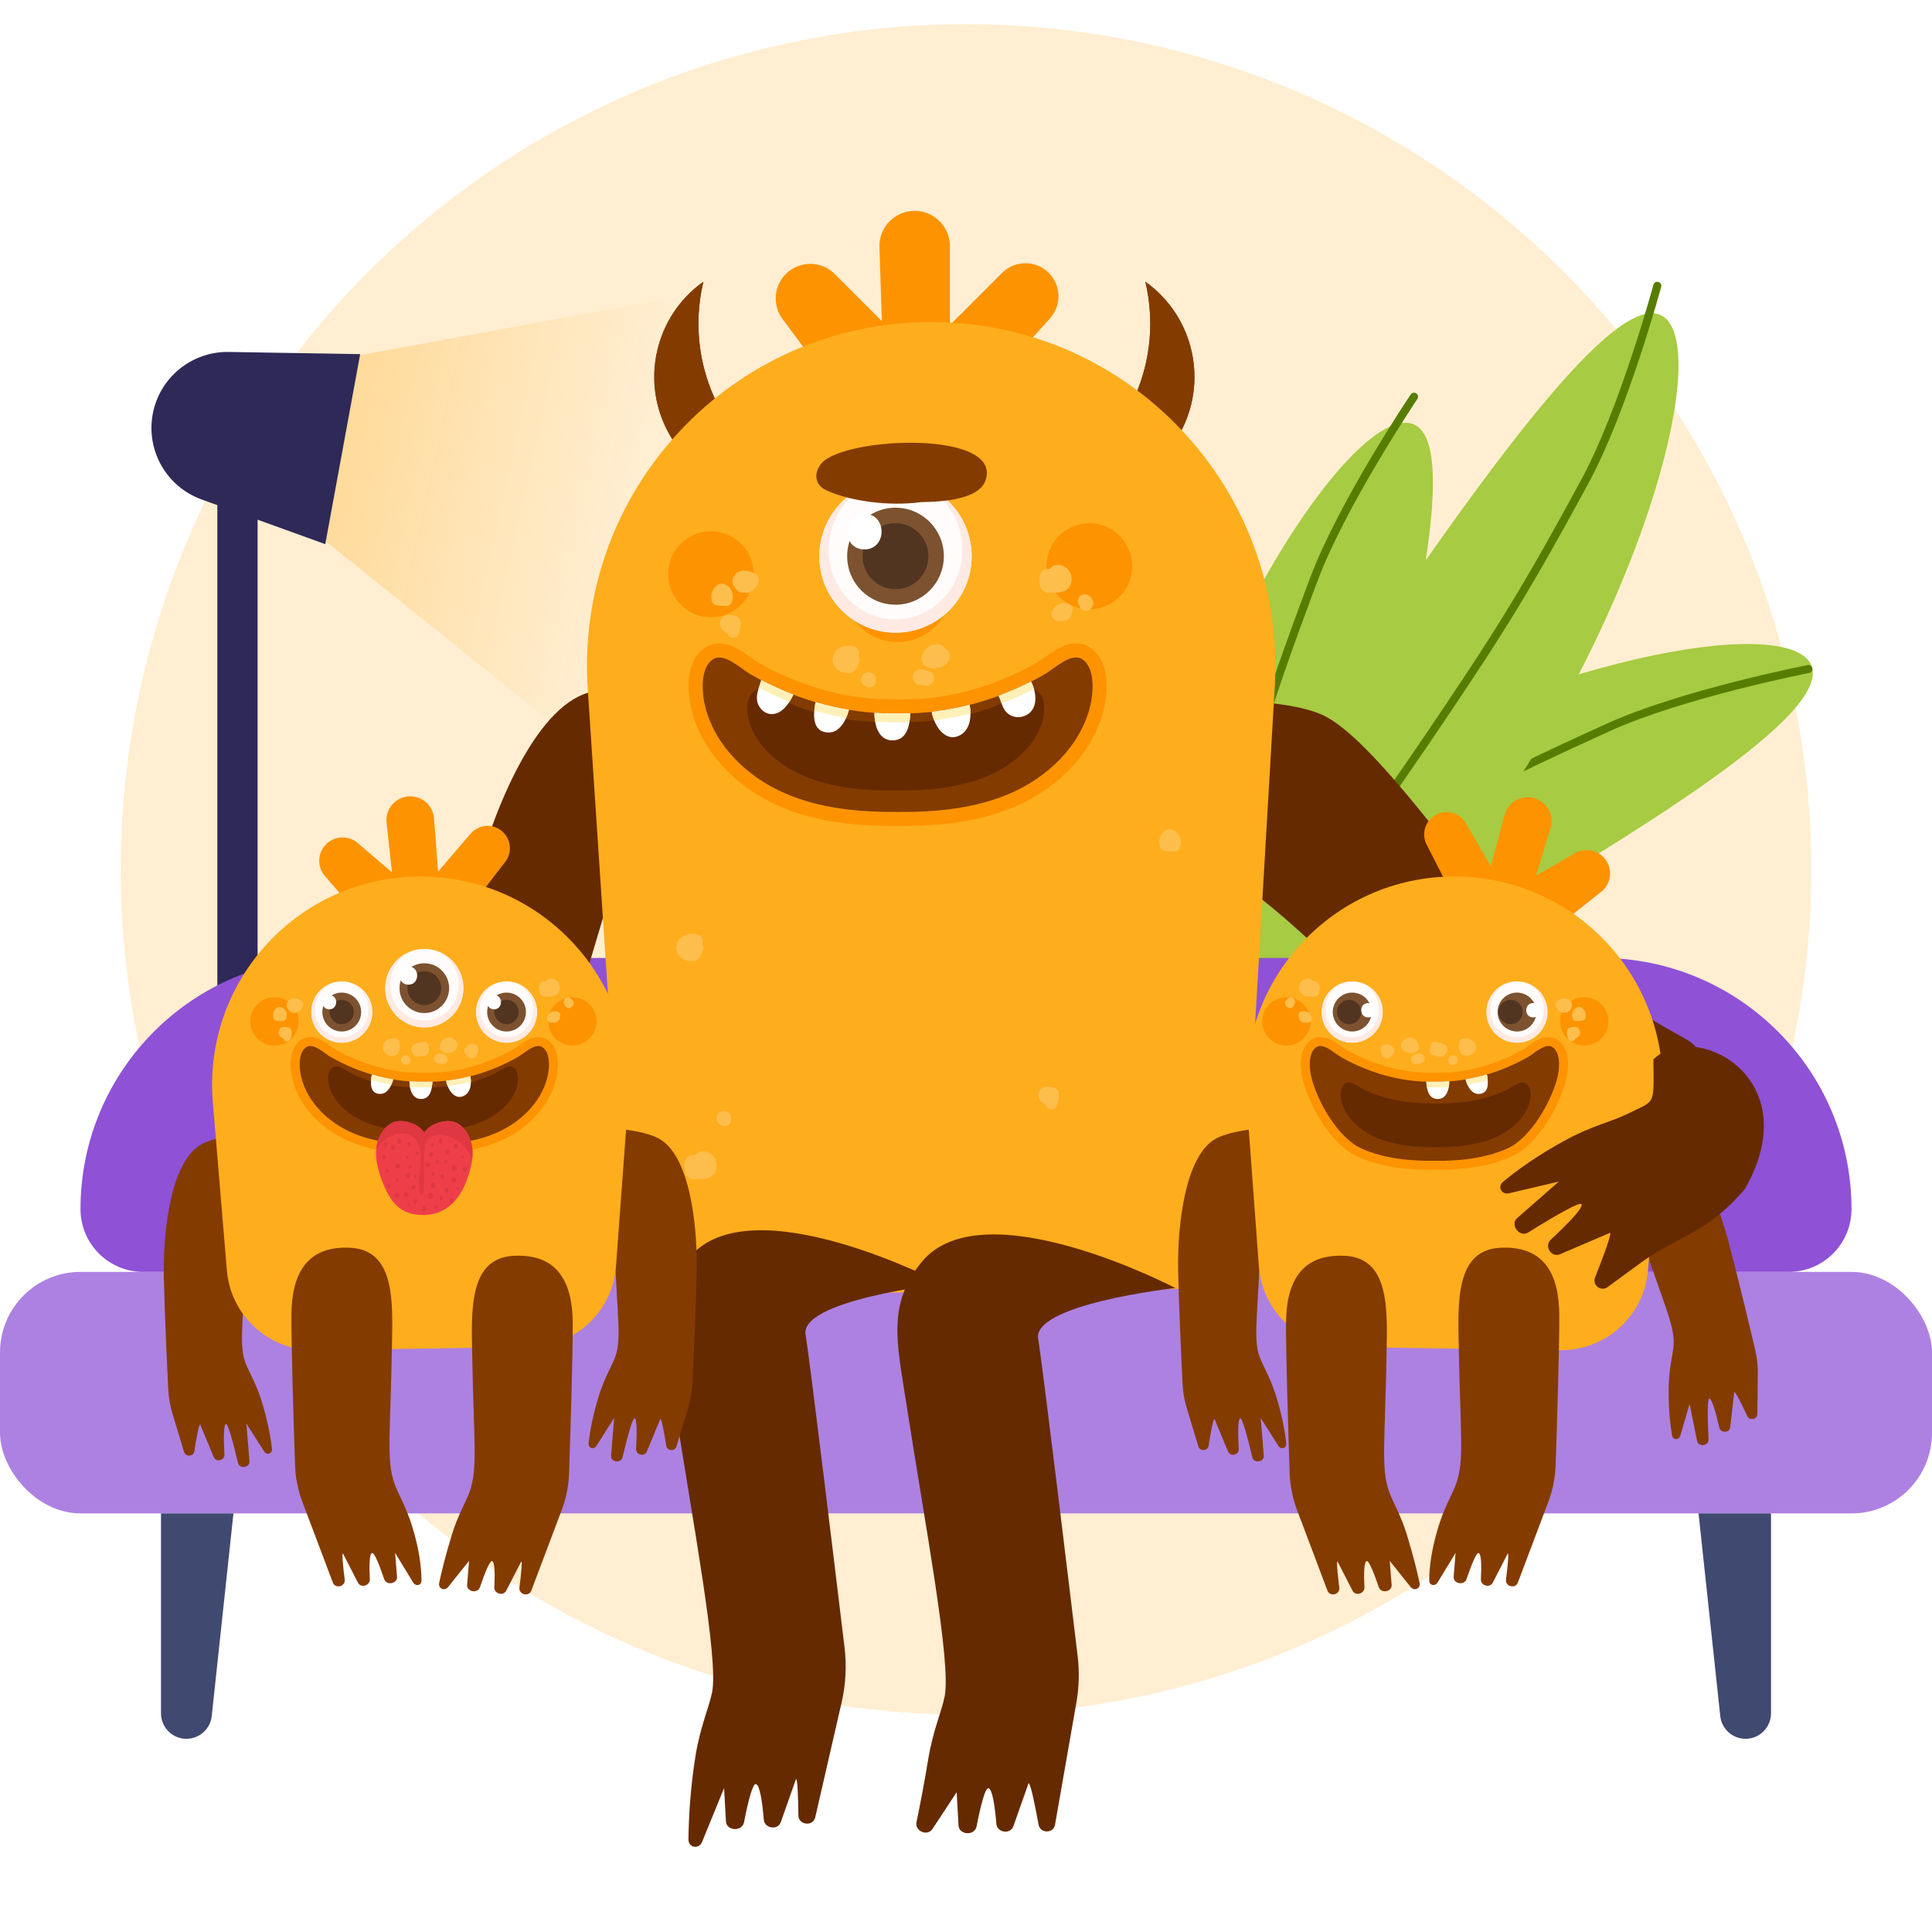 <svg width="240" height="240" viewBox="0 0 240 240" fill="none" xmlns="http://www.w3.org/2000/svg">
<circle cx="120" cy="108" r="105" fill="#FEAD1D" fill-opacity="0.2"/>
<rect x="27" y="50" width="5" height="127" fill="#2E2957"/>
<path d="M40.435 44.907L104.672 33.132C104.672 33.132 135.477 47.598 127.583 77.059C119.689 106.519 85.778 103.644 85.778 103.644L35.518 63.26L40.435 44.907Z" fill="url(#paint0_linear_5130_10748)" fill-opacity="0.3"/>
<path d="M18.969 51.457C19.803 46.917 23.798 43.645 28.413 43.721L44.742 43.991L40.406 67.596L25.047 62.045C20.706 60.476 18.135 55.998 18.969 51.457Z" fill="#2E2957"/>
<path d="M174.896 120.08C145.959 136.787 119.703 145.483 116.251 139.505C112.799 133.526 133.459 115.136 162.396 98.429C191.332 81.723 221.418 76.392 224.87 82.371C228.322 88.349 203.832 103.373 174.896 120.08Z" fill="#A7CB42"/>
<path fill-rule="evenodd" clip-rule="evenodd" d="M138.834 124.762C138.834 124.762 138.834 124.762 138.571 124.336C138.309 123.911 138.309 123.911 138.31 123.911L138.568 123.752C138.737 123.648 138.988 123.493 139.313 123.294C139.964 122.896 140.91 122.317 142.095 121.594C144.466 120.149 147.793 118.131 151.618 115.836C159.266 111.247 168.91 105.549 176.881 101.124C184.863 96.694 191.248 93.695 199.541 89.92C204.206 87.797 210.466 85.971 215.54 84.679C218.082 84.032 220.333 83.516 221.949 83.163C222.757 82.986 223.407 82.85 223.855 82.758C224.079 82.712 224.252 82.676 224.37 82.653L224.504 82.626L224.55 82.617C224.55 82.617 224.551 82.617 224.647 83.108C224.742 83.598 224.742 83.598 224.742 83.598L224.698 83.607L224.567 83.633C224.451 83.657 224.279 83.691 224.057 83.737C223.612 83.829 222.967 83.964 222.163 84.14C220.555 84.492 218.315 85.004 215.787 85.648C210.723 86.938 204.535 88.746 199.956 90.83C191.669 94.602 185.313 97.588 177.367 101.999C169.411 106.415 159.778 112.106 152.132 116.693C148.31 118.987 144.985 121.004 142.616 122.448C141.431 123.17 140.485 123.749 139.836 124.147C139.511 124.346 139.261 124.5 139.091 124.604L138.834 124.762ZM225.137 83.012C225.19 83.283 225.013 83.545 224.742 83.598L224.647 83.108L224.55 82.617C224.821 82.564 225.084 82.741 225.137 83.012Z" fill="#577D00"/>
<g filter="url(#filter0_d_5130_10748)">
<path d="M165.484 82.521C146.777 110.207 136.25 135.784 141.97 139.649C147.69 143.514 167.492 124.204 186.199 96.518C204.906 68.832 212.346 39.197 206.626 35.332C200.906 31.467 184.191 54.836 165.484 82.521Z" fill="#A7CB42"/>
</g>
<path fill-rule="evenodd" clip-rule="evenodd" d="M158.269 118.163C158.269 118.163 158.269 118.163 158.675 118.455C159.081 118.746 159.081 118.746 159.082 118.746L159.258 118.5C159.374 118.338 159.545 118.098 159.767 117.788C160.21 117.168 160.855 116.264 161.659 115.133C163.268 112.87 165.516 109.694 168.075 106.041C173.193 98.735 179.556 89.517 184.533 81.878C189.516 74.229 192.957 68.072 197.308 60.065C199.755 55.562 202.018 49.446 203.665 44.476C204.49 41.987 205.163 39.777 205.63 38.19C205.863 37.396 206.045 36.758 206.168 36.318C206.23 36.097 206.277 35.927 206.309 35.811L206.345 35.679L206.358 35.635C206.358 35.634 206.358 35.634 205.875 35.503C205.392 35.373 205.392 35.373 205.392 35.373L205.381 35.416L205.345 35.546C205.314 35.66 205.267 35.829 205.206 36.047C205.083 36.484 204.902 37.118 204.67 37.908C204.206 39.487 203.536 41.685 202.716 44.161C201.072 49.121 198.832 55.167 196.43 59.588C192.082 67.588 188.656 73.717 183.695 81.332C178.728 88.957 172.372 98.164 167.256 105.467C164.698 109.118 162.452 112.292 160.844 114.554C160.04 115.684 159.396 116.587 158.954 117.207C158.732 117.516 158.561 117.756 158.445 117.917L158.269 118.163ZM206.005 35.021C205.739 34.949 205.464 35.107 205.392 35.373L205.875 35.503L206.358 35.635C206.43 35.368 206.272 35.093 206.005 35.021Z" fill="#577D00"/>
<g filter="url(#filter1_d_5130_10748)">
<path d="M166.62 110.605C157.972 142.879 145.556 167.595 138.888 165.808C132.22 164.021 133.824 136.409 142.472 104.134C151.12 71.859 168.625 46.816 175.293 48.603C181.962 50.389 175.268 78.33 166.62 110.605Z" fill="#A7CB42"/>
</g>
<path fill-rule="evenodd" clip-rule="evenodd" d="M144.432 139.415C144.432 139.415 144.432 139.415 143.945 139.299C143.459 139.184 143.459 139.184 143.459 139.183L143.529 138.889C143.575 138.695 143.644 138.408 143.733 138.038C143.911 137.296 144.171 136.218 144.498 134.869C145.153 132.171 146.078 128.391 147.159 124.064C149.323 115.41 152.113 104.562 154.621 95.797C157.132 87.02 159.526 80.385 162.721 71.851C164.518 67.052 167.654 61.334 170.328 56.832C171.668 54.577 172.895 52.621 173.788 51.228C174.235 50.532 174.598 49.976 174.849 49.594C174.975 49.403 175.073 49.256 175.139 49.156L175.215 49.042L175.241 49.004C175.241 49.003 175.241 49.003 175.656 49.282C176.071 49.561 176.071 49.561 176.071 49.561L176.046 49.598L175.971 49.71C175.906 49.809 175.809 49.955 175.684 50.144C175.435 50.523 175.074 51.075 174.63 51.768C173.742 53.154 172.52 55.1 171.188 57.343C168.519 61.835 165.422 67.49 163.658 72.202C160.465 80.728 158.082 87.334 155.582 96.072C153.08 104.821 150.292 115.655 148.13 124.306C147.049 128.631 146.124 132.408 145.47 135.104C145.143 136.453 144.883 137.53 144.705 138.271C144.616 138.641 144.548 138.927 144.502 139.121L144.432 139.415ZM175.935 48.867C176.164 49.021 176.225 49.332 176.071 49.561L175.656 49.282L175.241 49.004C175.395 48.774 175.706 48.713 175.935 48.867Z" fill="#577D00"/>
<rect y="158" width="240" height="30" rx="10" fill="#AD81E1"/>
<path d="M10 150.2C10 132.969 23.969 119 41.2 119H198.8C216.031 119 230 132.969 230 150.2C230 154.508 226.508 158 222.2 158H17.8C13.492 158 10 154.508 10 150.2Z" fill="#8F51D6"/>
<path opacity="0.4" d="M79.169 136.429H72.831C66.851 136.429 62 141.279 62 147.26C62 148.457 62.97 149.427 64.166 149.427H87.835C89.031 149.429 90 148.46 90 147.26C90 141.279 85.15 136.429 79.169 136.429Z" fill="white"/>
<path d="M73.595 85.923C80.325 84.595 96.217 90.363 96.217 90.363L92.335 104.851C92.335 104.851 75.956 110.519 75.183 113.104C70.728 127.997 66.545 141.808 66.8 146.057C66.918 148.016 67.665 150.455 67.757 154.078C67.862 158.26 67.49 161.557 67.107 163.76C66.939 164.728 65.764 164.746 65.489 163.803L63.694 157.648L62.229 164.875C61.98 166.107 59.94 165.829 59.998 164.574C60.208 160.107 60.247 156.527 59.83 156.613C59.318 156.718 58.562 159.422 57.904 162.269C57.644 163.39 55.902 163.315 55.773 162.171L55.001 155.319C54.749 155.251 53.548 157.673 52.457 160.005C52.002 160.979 50.506 160.668 50.493 159.592L50.395 151.541C50.379 150.131 50.51 148.723 50.792 147.341C52.251 140.182 57.103 116.565 59.179 108.816C61.638 99.639 66.954 87.233 73.595 85.923Z" fill="#662A00"/>
<path d="M164.5 88.918C158.343 85.894 141.5 87.351 141.5 87.351V102.351C165.185 113.021 171.694 131.436 193.5 141.5C205.82 147.186 208.841 149.18 211.552 133.297C211.837 131.63 211.01 129.968 209.534 129.144C203.931 126.018 190.429 118.215 186.5 113.5C181.5 107.5 170.576 91.902 164.5 88.918Z" fill="#662A00"/>
<path fill-rule="evenodd" clip-rule="evenodd" d="M109.249 30.716C109.139 27.318 112.777 25.098 115.749 26.749C117.138 27.521 118 28.986 118 30.575V40.385L124.483 33.901C126.086 32.299 128.684 32.299 130.286 33.901C131.83 35.446 131.895 37.929 130.432 39.551L119.271 51.927C118.41 52.882 117.227 53.391 116.024 53.423C115.414 53.789 114.699 54 113.936 54C113.225 54 112.556 53.817 111.973 53.496C109.841 54.151 107.458 53.425 106.072 51.559L97.211 39.632C95.941 37.923 96.115 35.541 97.621 34.036C99.298 32.359 102.016 32.359 103.693 34.036L109.545 39.888L109.249 30.716Z" fill="#FE9300"/>
<path fill-rule="evenodd" clip-rule="evenodd" d="M87.371 35C81.337 39.281 79.445 47.532 83.218 54.067C86.659 60.027 93.692 62.62 100.004 60.69C95.853 58.82 92.23 55.676 89.78 51.433C86.792 46.258 86.094 40.389 87.371 35Z" fill="#843B00"/>
<path fill-rule="evenodd" clip-rule="evenodd" d="M87.371 35C81.337 39.281 79.445 47.532 83.218 54.067C86.659 60.027 93.692 62.62 100.004 60.69C95.853 58.82 92.23 55.676 89.78 51.433C86.792 46.258 86.094 40.389 87.371 35Z" fill="#843B00"/>
<path fill-rule="evenodd" clip-rule="evenodd" d="M142.282 35C148.316 39.281 150.208 47.532 146.435 54.067C142.994 60.027 135.961 62.62 129.649 60.69C133.8 58.82 137.423 55.676 139.873 51.433C142.861 46.258 143.559 40.389 142.282 35Z" fill="#843B00"/>
<path fill-rule="evenodd" clip-rule="evenodd" d="M142.282 35C148.316 39.281 150.208 47.532 146.435 54.067C142.994 60.027 135.961 62.62 129.649 60.69C133.8 58.82 137.423 55.676 139.873 51.433C142.861 46.258 143.559 40.389 142.282 35Z" fill="#843B00"/>
<path d="M73.013 85.577C71.382 60.907 90.953 40 115.677 40C140.269 40 159.793 60.696 158.361 85.246L154.46 152.122C154.201 156.561 150.555 160.045 146.109 160.104L86.041 160.894C81.533 160.954 77.767 157.474 77.469 152.976L73.013 85.577Z" fill="#FEAD1D"/>
<path d="M146 160C146 160 122.118 147.5 114.502 156.76C110.192 162 111.419 166.797 112.573 174.26C114.949 189.622 118.183 206.557 117.349 210.732C116.965 212.656 115.891 214.97 115.305 218.546C114.817 221.52 114.302 224.187 113.849 226.361C113.617 227.468 115.206 228.15 115.829 227.206L118.841 222.638L119.071 226.768C119.138 227.977 121.082 228.074 121.315 226.885C121.849 224.161 122.406 221.999 122.81 222.141C123.287 222.31 123.587 224.362 123.772 226.557C123.866 227.666 125.516 227.913 125.886 226.863L127.771 221.52C128.008 221.49 128.533 224.019 129.016 226.668C129.219 227.779 130.864 227.786 131.059 226.673L133.71 211.519C134.047 209.596 134.102 207.651 133.869 205.713C132.835 197.111 129.808 172.029 129 166.5C127.75 162.04 146 160 146 160Z" fill="#662A00"/>
<path d="M117.108 159.484C117.108 159.484 93.226 146.984 85.61 156.244C81.3 161.484 82.528 166.282 83.682 173.744C86.058 189.107 89.292 206.042 88.458 210.216C88.073 212.141 86.999 214.454 86.413 218.031C85.752 222.066 85.555 225.794 85.522 228.487C85.508 229.543 86.82 229.777 87.219 228.799L89.949 222.123L90.179 226.252C90.247 227.462 92.191 227.558 92.424 226.37C92.958 223.645 93.515 221.484 93.918 221.626C94.396 221.794 94.695 223.847 94.881 226.041C94.974 227.15 96.624 227.398 96.995 226.348L98.879 221.005C99.067 220.981 99.149 223.002 99.178 225.52C99.191 226.721 101.002 226.934 101.27 225.764L104.547 211.498C105.062 209.252 105.187 206.941 104.912 204.653C103.821 195.584 100.9 171.401 100.108 165.984C98.858 161.524 117.108 159.484 117.108 159.484Z" fill="#662A00"/>
<g clip-path="url(#clip0_5130_10748)">
<path d="M135.319 75.68C138.257 75.68 140.638 73.29 140.638 70.34C140.638 67.391 138.257 65 135.319 65C132.381 65 130 67.391 130 70.34C130 73.29 132.381 75.68 135.319 75.68Z" fill="#FE9300"/>
<path d="M111.5 79.753C115.192 79.753 118.186 76.749 118.186 73.042C118.186 69.336 115.192 66.331 111.5 66.331C107.808 66.331 104.814 69.336 104.814 73.042C104.814 76.749 107.808 79.753 111.5 79.753Z" fill="#FE9300"/>
<path d="M88.319 76.68C91.257 76.68 93.638 74.29 93.638 71.34C93.638 68.391 91.257 66 88.319 66C85.382 66 83 68.391 83 71.34C83 74.29 85.382 76.68 88.319 76.68Z" fill="#FE9300"/>
<path d="M133.671 81.673C133.94 81.673 134.196 81.738 134.432 81.892C136.144 83.011 135.794 86.297 135.371 87.916C134.111 92.744 130.121 96.526 125.563 98.523C121.345 100.37 116.677 100.866 112.065 100.866C111.878 100.866 111.691 100.866 111.504 100.866C111.317 100.866 111.13 100.866 110.943 100.866C106.331 100.866 101.659 100.37 97.446 98.523C92.887 96.526 88.897 92.748 87.637 87.916C87.214 86.297 86.864 83.011 88.576 81.892C88.812 81.738 89.068 81.673 89.337 81.673C90.65 81.673 92.293 83.222 93.257 83.775C98.613 86.838 104.729 88.636 110.886 88.636C110.955 88.636 111.028 88.636 111.097 88.636C111.232 88.628 111.37 88.628 111.504 88.632C111.642 88.632 111.777 88.632 111.911 88.628C111.98 88.64 112.053 88.64 112.122 88.64C118.279 88.64 124.399 86.842 129.751 83.78C130.715 83.226 132.358 81.677 133.671 81.677V81.673ZM133.671 79.932C132.163 79.932 130.784 80.924 129.678 81.722C129.369 81.945 129.076 82.157 128.885 82.267C124.066 85.024 118.832 86.598 113.651 86.859C113.651 86.838 111.85 86.887 111.85 86.887C111.785 86.887 111.72 86.887 111.659 86.887C111.606 86.887 111.553 86.887 111.5 86.887C111.447 86.887 111.394 86.887 111.341 86.887C111.276 86.887 111.211 86.887 111.15 86.887L109.349 86.826V86.859C104.168 86.598 98.934 85.024 94.115 82.267C93.924 82.157 93.631 81.945 93.322 81.722C92.216 80.924 90.837 79.932 89.329 79.932C88.702 79.932 88.125 80.103 87.617 80.432C84.575 82.417 85.693 87.379 85.945 88.355C87.246 93.329 91.281 97.726 96.742 100.118C100.618 101.814 105.132 102.607 110.939 102.607C111.126 102.607 111.313 102.607 111.5 102.607C111.687 102.607 111.874 102.607 112.061 102.607C117.868 102.607 122.382 101.818 126.258 100.118C131.719 97.726 135.754 93.329 137.055 88.355C137.311 87.379 138.425 82.421 135.384 80.432C134.875 80.099 134.298 79.932 133.671 79.932Z" fill="#FE9300"/>
<path d="M134.432 81.888C133.057 80.99 130.914 83.109 129.751 83.771C124.334 86.871 118.137 88.672 111.911 88.632C111.777 88.624 111.638 88.624 111.504 88.628C111.37 88.628 111.232 88.628 111.097 88.624C104.867 88.677 98.674 86.875 93.257 83.775C92.094 83.109 89.947 80.993 88.576 81.892C86.864 83.011 87.214 86.297 87.637 87.916C88.897 92.744 92.887 96.526 97.446 98.523C101.834 100.443 106.714 100.903 111.508 100.862C116.303 100.903 121.183 100.443 125.571 98.523C130.129 96.526 134.119 92.748 135.379 87.916C135.802 86.297 136.152 83.011 134.44 81.892L134.432 81.888Z" fill="#843B00"/>
<path d="M128.751 85.789C127.706 85.203 126.071 86.586 125.184 87.021C121.061 89.047 116.246 89.746 111.5 89.722C111.394 89.718 111.293 89.718 111.187 89.722C111.081 89.722 110.979 89.722 110.874 89.722C106.128 89.75 101.504 89.055 97.376 87.029C96.49 86.594 94.855 85.211 93.81 85.797C92.509 86.529 92.773 88.677 93.094 89.734C94.054 92.894 97.092 95.367 100.565 96.673C103.908 97.929 107.624 98.23 111.276 98.202C114.928 98.23 118.645 97.929 121.988 96.673C125.461 95.367 128.499 92.894 129.458 89.734C129.78 88.677 130.048 86.525 128.743 85.797L128.751 85.789Z" fill="#662A00"/>
<path d="M111.243 78.59C116.467 78.59 120.701 74.338 120.701 69.094C120.701 63.849 116.467 59.598 111.243 59.598C106.02 59.598 101.786 63.849 101.786 69.094C101.786 74.338 106.02 78.59 111.243 78.59Z" fill="#FFFCFB"/>
<path d="M111.243 59.598C115.834 59.598 119.551 63.481 119.551 68.269C119.551 73.057 115.834 76.941 111.243 76.941C106.653 76.941 102.936 73.057 102.936 68.269C102.936 63.481 106.653 59.598 111.243 59.598C106.019 59.598 101.786 63.85 101.786 69.094C101.786 74.337 106.019 78.59 111.243 78.59C116.468 78.59 120.701 74.337 120.701 69.094C120.701 63.85 116.468 59.598 111.243 59.598Z" fill="#FFEAE3"/>
<path d="M111.243 75.119C114.56 75.119 117.249 72.421 117.249 69.094C117.249 65.766 114.56 63.069 111.243 63.069C107.927 63.069 105.238 65.766 105.238 69.094C105.238 72.421 107.927 75.119 111.243 75.119Z" fill="#7C5230"/>
<path d="M111.243 73.192C113.5 73.192 115.329 71.357 115.329 69.094C115.329 66.83 113.5 64.995 111.243 64.995C108.987 64.995 107.158 66.83 107.158 69.094C107.158 71.357 108.987 73.192 111.243 73.192Z" fill="#523520"/>
<path d="M107.379 63.826C104.542 63.826 104.536 68.251 107.379 68.251C110.223 68.251 110.223 63.826 107.379 63.826Z" fill="white"/>
<path d="M102.117 57.485C101.142 58.538 101.045 60.157 102.639 60.897C105.648 62.285 110.47 62.909 114.412 62.377C117.476 62.331 121.625 61.961 122.422 59.683C124.606 53.426 105.126 54.236 102.117 57.485Z" fill="#843B00"/>
<path d="M102.948 90.991C104.302 90.999 105.116 89.502 105.462 88.18C104.062 87.948 102.68 87.623 101.313 87.225C100.996 88.766 100.853 90.983 102.948 90.995V90.991Z" fill="white"/>
<path d="M94.571 84.491C94.343 85.309 93.94 86.069 94.038 86.956C94.139 87.863 94.916 88.709 95.864 88.709C97.117 88.709 98.007 87.456 98.556 86.289C97.194 85.768 95.868 85.166 94.575 84.491H94.571Z" fill="white"/>
<path d="M113.078 88.62C112.688 88.632 112.298 88.636 111.907 88.632C111.773 88.624 111.635 88.624 111.5 88.628C111.366 88.628 111.228 88.628 111.094 88.624C110.272 88.64 109.451 88.611 108.629 88.555C108.609 90.133 109.17 91.991 110.886 91.975C112.635 91.959 113.005 90.202 113.083 88.624L113.078 88.62Z" fill="white"/>
<path d="M127.434 88.864C128.967 88.123 128.808 86.09 128.088 84.666C126.775 85.333 125.424 85.927 124.046 86.436C124.359 87.017 124.448 87.741 124.863 88.286C125.473 89.091 126.531 89.299 127.434 88.864Z" fill="white"/>
<path d="M119.333 91.288C120.512 90.604 120.724 88.99 120.447 87.562C118.898 87.961 117.324 88.249 115.737 88.428C116.075 90.271 117.503 92.349 119.333 91.288Z" fill="white"/>
<path d="M111.094 89.714C111.228 89.718 111.366 89.714 111.5 89.718C111.639 89.718 111.773 89.718 111.907 89.714C112.261 89.726 112.611 89.722 112.965 89.714C113.026 89.356 113.062 88.986 113.078 88.62C112.688 88.632 112.298 88.636 111.907 88.632C111.773 88.624 111.635 88.624 111.5 88.628C111.366 88.628 111.228 88.628 111.094 88.624C110.272 88.64 109.451 88.611 108.629 88.555C108.625 88.916 108.653 89.291 108.714 89.653C109.507 89.706 110.301 89.73 111.094 89.726V89.714Z" fill="#FFF0B8"/>
<path d="M120.447 87.562C118.898 87.961 117.324 88.249 115.737 88.428C115.803 88.778 115.904 89.14 116.047 89.482C117.564 89.299 119.073 89.01 120.557 88.624C120.557 88.27 120.516 87.908 120.451 87.558L120.447 87.562Z" fill="#FFF0B8"/>
<path d="M105.462 88.176C104.062 87.944 102.68 87.619 101.313 87.22C101.244 87.546 101.187 87.904 101.154 88.266C102.452 88.652 103.766 88.969 105.096 89.205C105.246 88.872 105.368 88.518 105.458 88.176H105.462Z" fill="#FFF0B8"/>
<path d="M128.088 84.666C126.775 85.333 125.424 85.927 124.046 86.436C124.204 86.732 124.306 87.062 124.42 87.391C125.795 86.867 127.137 86.257 128.438 85.577C128.349 85.26 128.231 84.951 128.084 84.666H128.088Z" fill="#FFF0B8"/>
<path d="M98.552 86.289C97.19 85.768 95.864 85.166 94.57 84.491C94.481 84.809 94.367 85.118 94.266 85.427C95.494 86.082 96.763 86.667 98.06 87.184C98.247 86.895 98.41 86.59 98.552 86.289Z" fill="#FFF0B8"/>
<path d="M106.669 81.522C106.844 81.03 106.677 80.481 106.12 80.322C105.502 80.148 104.811 80.164 104.253 80.518C103.753 80.835 103.411 81.404 103.432 82.006C103.456 82.714 103.928 83.235 104.562 83.479C104.843 83.584 105.168 83.617 105.465 83.601C105.921 83.576 106.226 83.393 106.433 82.987C106.555 82.746 106.669 82.498 106.755 82.238C106.832 82.002 106.787 81.738 106.669 81.518V81.522Z" fill="#FEBE4C"/>
<path d="M108.536 83.759C108.194 83.418 107.572 83.393 107.238 83.759C106.913 84.113 106.86 84.715 107.238 85.061C107.324 85.138 107.425 85.203 107.535 85.248C107.771 85.439 108.109 85.41 108.369 85.293C108.69 85.15 108.796 84.841 108.78 84.532C108.82 84.255 108.751 83.971 108.536 83.755V83.759Z" fill="#FEBE4C"/>
<path d="M117.836 80.961C117.743 80.782 117.568 80.619 117.373 80.522C117.194 80.221 116.881 80.017 116.498 80.013C115.612 80.005 114.892 80.514 114.578 81.335C114.371 81.876 114.477 82.49 115.022 82.783C115.355 82.962 115.758 83.043 116.136 83.031C116.795 83.011 117.507 82.714 117.84 82.112C118.036 81.758 118.019 81.311 117.84 80.957L117.836 80.961Z" fill="#FEBE4C"/>
<path d="M115.575 83.45C115.364 83.353 115.168 83.287 114.945 83.243C114.676 83.19 114.335 83.092 114.078 83.198C113.712 83.344 113.448 83.584 113.391 83.995C113.338 84.398 113.525 84.723 113.847 84.951C114.034 85.085 114.274 85.097 114.501 85.114C114.526 85.114 114.55 85.122 114.575 85.126C114.668 85.142 114.758 85.15 114.851 85.162C114.932 85.175 115.018 85.191 115.099 85.195C115.49 85.228 115.917 84.882 116.002 84.504C116.088 84.125 115.953 83.617 115.571 83.442L115.575 83.45Z" fill="#FEBE4C"/>
<path d="M133.05 71.415C132.855 70.687 132.188 70.187 131.447 70.15C131.264 70.142 131.11 70.183 130.947 70.248C130.862 70.281 130.78 70.317 130.707 70.366C130.703 70.366 130.361 70.671 130.471 70.582C130.435 70.61 130.402 70.642 130.365 70.671C129.67 70.577 129.166 71.09 129.113 71.753C129.084 72.131 129.174 72.509 129.243 72.879C129.324 73.315 129.812 73.644 130.235 73.64C130.915 73.628 131.618 73.713 132.249 73.408C133.005 73.042 133.265 72.204 133.054 71.419L133.05 71.415Z" fill="#FEBE4C"/>
<path d="M132.704 74.99C132.293 74.901 131.874 74.88 131.484 75.072C131.158 75.234 130.914 75.487 130.748 75.812C130.508 76.288 130.662 76.857 131.171 77.073C131.345 77.146 131.537 77.158 131.716 77.118C131.996 77.191 132.334 77.142 132.562 77.016C133.041 76.751 133.216 76.215 133.241 75.698C133.257 75.393 133.001 75.051 132.7 74.986L132.704 74.99Z" fill="#FEBE4C"/>
<path d="M135.795 74.693C135.721 74.437 135.559 74.258 135.367 74.083C134.977 73.734 134.395 73.742 134.062 74.173C133.785 74.531 133.842 74.966 134.111 75.275C134.143 75.421 134.208 75.556 134.31 75.653C134.578 75.897 134.961 75.958 135.282 75.779C135.66 75.568 135.921 75.133 135.795 74.693Z" fill="#FEBE4C"/>
<path d="M93.831 71.318C93.208 70.862 92.31 70.716 91.622 71.11C91.228 71.338 91 71.777 91.004 72.225C91.012 72.782 91.394 73.229 91.838 73.518C92.025 73.64 92.245 73.668 92.452 73.628C92.668 73.681 92.912 73.652 93.107 73.567C93.55 73.376 93.936 72.936 94.144 72.505C94.364 72.05 94.237 71.615 93.835 71.318H93.831Z" fill="#FEBE4C"/>
<path d="M90.333 72.761C90.187 72.664 90.016 72.582 89.849 72.534C89.483 72.428 89.142 72.611 88.889 72.871C88.568 73.205 88.357 73.628 88.349 74.091C88.349 74.193 88.365 74.291 88.401 74.384C88.357 74.718 88.507 75.027 88.877 75.149C89.097 75.218 89.333 75.243 89.561 75.255C89.654 75.259 89.748 75.259 89.841 75.255C89.849 75.255 89.89 75.251 89.927 75.247C89.935 75.251 89.951 75.255 89.971 75.263C90.276 75.356 90.728 75.21 90.87 74.897C91.208 74.14 91.045 73.237 90.333 72.757V72.761Z" fill="#FEBE4C"/>
<path d="M91.407 76.52C91.069 76.434 90.711 76.389 90.366 76.418C89.959 76.454 89.65 76.67 89.52 77.065C89.418 77.374 89.438 77.715 89.593 78.004C89.646 78.102 89.699 78.195 89.784 78.277C89.845 78.338 90.199 78.614 89.971 78.427C90.085 78.521 90.207 78.586 90.337 78.63C90.402 78.777 90.492 78.907 90.597 79.029C90.903 79.375 91.452 79.241 91.675 78.891C91.952 78.456 91.984 77.801 91.997 77.3C92.005 76.955 91.74 76.605 91.407 76.524V76.52Z" fill="#FEBE4C"/>
</g>
<path d="M145.985 103.258C145.838 103.161 145.668 103.079 145.501 103.03C145.135 102.925 144.793 103.108 144.541 103.368C144.22 103.702 144.008 104.125 144 104.588C144 104.69 144.016 104.788 144.053 104.881C144.008 105.215 144.159 105.524 144.529 105.646C144.748 105.715 144.984 105.739 145.212 105.751C145.306 105.756 145.399 105.756 145.493 105.751C145.501 105.751 145.541 105.747 145.578 105.743C145.586 105.747 145.602 105.751 145.623 105.76C145.928 105.853 146.379 105.707 146.522 105.394C146.859 104.637 146.697 103.734 145.985 103.254V103.258Z" fill="#FEBE4C"/>
<path d="M90.562 138.265C90.22 137.924 89.598 137.899 89.264 138.265C88.939 138.619 88.886 139.221 89.264 139.567C89.35 139.644 89.451 139.709 89.561 139.754C89.797 139.945 90.135 139.917 90.395 139.799C90.716 139.656 90.822 139.347 90.806 139.038C90.846 138.762 90.777 138.477 90.562 138.261V138.265Z" fill="#FEBE4C"/>
<path d="M88.942 144.266C88.747 143.538 88.08 143.038 87.34 143.001C87.157 142.993 87.002 143.034 86.84 143.099C86.754 143.131 86.673 143.168 86.6 143.217C86.596 143.217 86.254 143.522 86.364 143.432C86.327 143.461 86.295 143.493 86.258 143.522C85.563 143.428 85.058 143.941 85.005 144.604C84.977 144.982 85.066 145.36 85.136 145.73C85.217 146.165 85.705 146.495 86.128 146.491C86.807 146.478 87.511 146.564 88.141 146.259C88.898 145.893 89.158 145.055 88.947 144.27L88.942 144.266Z" fill="#FEBE4C"/>
<path d="M130.95 135.11C130.612 135.025 130.254 134.98 129.909 135.009C129.502 135.045 129.193 135.261 129.063 135.655C128.961 135.964 128.981 136.306 129.136 136.595C129.189 136.692 129.242 136.786 129.327 136.867C129.388 136.928 129.742 137.205 129.514 137.018C129.628 137.111 129.75 137.176 129.88 137.221C129.945 137.368 130.035 137.498 130.141 137.62C130.446 137.965 130.995 137.831 131.218 137.481C131.495 137.046 131.527 136.391 131.54 135.891C131.548 135.545 131.283 135.196 130.95 135.114V135.11Z" fill="#FEBE4C"/>
<path d="M87.238 117.309C87.413 116.816 87.246 116.267 86.689 116.109C86.071 115.934 85.38 115.95 84.822 116.304C84.322 116.621 83.981 117.191 84.001 117.793C84.025 118.5 84.497 119.021 85.132 119.265C85.412 119.371 85.738 119.403 86.034 119.387C86.49 119.363 86.795 119.179 87.002 118.773C87.124 118.533 87.238 118.285 87.324 118.024C87.401 117.789 87.356 117.524 87.238 117.305V117.309Z" fill="#FEBE4C"/>
<path d="M25.125 142.09C29.012 140.083 39.77 140.796 39.77 140.796L39.963 150.36C39.963 150.36 30.584 151.36 30.569 153.081C30.482 162.994 29.543 166.628 30.453 169.186C30.873 170.365 31.763 171.726 32.462 173.929C33.268 176.472 33.625 178.558 33.782 179.975C33.851 180.598 33.134 180.818 32.798 180.289L30.607 176.837L30.992 181.524C31.057 182.323 29.758 182.515 29.572 181.735C28.907 178.962 28.297 176.762 28.056 176.888C27.761 177.044 27.778 178.834 27.88 180.695C27.92 181.428 26.839 181.691 26.557 181.013L24.868 176.952C24.702 176.956 24.396 178.652 24.142 180.275C24.035 180.952 23.064 181.026 22.865 180.37L21.431 175.634C21.135 174.655 20.957 173.645 20.905 172.624C20.758 169.703 20.448 163.231 20.356 158.671C20.234 152.614 21.289 144.071 25.125 142.09Z" fill="#843B00"/>
<path d="M81.775 141.399C77.888 139.391 67.13 140.105 67.13 140.105L66.938 149.669C66.938 149.669 76.317 150.669 76.332 152.39C76.418 162.303 77.358 165.937 76.448 168.494C76.028 169.674 75.137 171.035 74.439 173.238C73.632 175.781 73.275 177.866 73.119 179.284C73.05 179.907 73.767 180.127 74.103 179.598L76.294 176.146L75.909 180.832C75.844 181.631 77.142 181.823 77.329 181.044C77.993 178.271 78.604 176.071 78.844 176.197C79.14 176.352 79.123 178.143 79.021 180.003C78.981 180.736 80.061 181 80.344 180.322L82.032 176.261C82.199 176.264 82.504 177.961 82.759 179.583C82.865 180.261 83.837 180.335 84.036 179.679L85.47 174.942C85.766 173.963 85.944 172.954 85.995 171.933C86.143 169.011 86.453 162.539 86.545 157.979C86.666 151.922 85.611 143.379 81.775 141.399Z" fill="#843B00"/>
<path fill-rule="evenodd" clip-rule="evenodd" d="M48.022 102.202C47.772 99.916 50.11 98.231 52.2 99.19C53.177 99.639 53.834 100.582 53.916 101.654L54.423 108.269L58.46 103.562C59.458 102.398 61.21 102.264 62.374 103.261C63.495 104.223 63.667 105.894 62.764 107.064L55.878 115.987C55.346 116.676 54.575 117.08 53.766 117.164C53.373 117.443 52.902 117.622 52.387 117.661C51.908 117.698 51.447 117.609 51.038 117.423C49.634 117.975 47.989 117.609 46.958 116.422L40.365 108.837C39.42 107.75 39.415 106.135 40.352 105.042C41.396 103.824 43.229 103.684 44.447 104.728L48.696 108.372L48.022 102.202Z" fill="#FE9300"/>
<g filter="url(#filter2_i_5130_10748)">
<path d="M27.438 136.917C26.179 121.825 38.088 108.881 53.232 108.881C68.278 108.881 80.154 121.666 79.045 136.672L77.521 157.3C77.108 162.89 72.495 167.24 66.891 167.324L40.144 167.728C34.445 167.814 29.654 163.472 29.18 157.793L27.438 136.917Z" fill="#FEAD1D"/>
</g>
<path d="M34.099 129.881C35.756 129.881 37.099 128.538 37.099 126.881C37.099 125.224 35.756 123.881 34.099 123.881C32.442 123.881 31.099 125.224 31.099 126.881C31.099 128.538 32.442 129.881 34.099 129.881Z" fill="#FE9300"/>
<path d="M71.099 129.881C72.756 129.881 74.099 128.538 74.099 126.881C74.099 125.224 72.756 123.881 71.099 123.881C69.442 123.881 68.099 125.224 68.099 126.881C68.099 128.538 69.442 129.881 71.099 129.881Z" fill="#FE9300"/>
<path d="M66.882 129.934C67.054 129.934 67.218 129.976 67.368 130.074C68.463 130.79 68.239 132.891 67.969 133.926C67.163 137.012 64.612 139.43 61.698 140.707C59.002 141.888 56.017 142.205 53.068 142.205C52.949 142.205 52.829 142.205 52.71 142.205C52.59 142.205 52.47 142.205 52.351 142.205C49.402 142.205 46.415 141.888 43.721 140.707C40.807 139.43 38.256 137.015 37.45 133.926C37.18 132.891 36.956 130.79 38.051 130.074C38.202 129.976 38.365 129.934 38.537 129.934C39.377 129.934 40.427 130.925 41.043 131.278C44.468 133.236 48.378 134.386 52.314 134.386C52.359 134.386 52.405 134.386 52.45 134.386C52.535 134.381 52.624 134.381 52.71 134.383C52.798 134.383 52.884 134.383 52.97 134.381C53.014 134.388 53.061 134.388 53.105 134.388C57.041 134.388 60.954 133.239 64.376 131.281C64.992 130.927 66.042 129.937 66.882 129.937V129.934ZM66.882 128.821C65.918 128.821 65.036 129.456 64.329 129.965C64.131 130.108 63.944 130.243 63.822 130.314C60.741 132.077 57.395 133.083 54.082 133.249C54.082 133.236 52.931 133.268 52.931 133.268C52.889 133.268 52.847 133.268 52.808 133.268C52.775 133.268 52.741 133.268 52.707 133.268C52.673 133.268 52.639 133.268 52.606 133.268C52.564 133.268 52.522 133.268 52.483 133.268L51.332 133.229V133.249C48.019 133.083 44.673 132.077 41.592 130.314C41.47 130.243 41.283 130.108 41.085 129.965C40.378 129.456 39.496 128.821 38.532 128.821C38.131 128.821 37.762 128.93 37.437 129.141C35.492 130.41 36.207 133.582 36.369 134.206C37.201 137.387 39.78 140.198 43.272 141.727C45.749 142.811 48.635 143.318 52.348 143.318C52.468 143.318 52.587 143.318 52.707 143.318C52.827 143.318 52.946 143.318 53.066 143.318C56.779 143.318 59.665 142.814 62.142 141.727C65.634 140.198 68.213 137.387 69.045 134.206C69.209 133.582 69.922 130.412 67.977 129.141C67.652 128.928 67.283 128.821 66.882 128.821Z" fill="#FE9300"/>
<path d="M67.368 130.072C66.49 129.497 65.119 130.852 64.376 131.276C60.913 133.257 56.95 134.409 52.97 134.383C52.884 134.378 52.795 134.378 52.71 134.381C52.624 134.381 52.535 134.381 52.45 134.378C48.466 134.412 44.507 133.26 41.043 131.278C40.3 130.852 38.927 129.5 38.051 130.074C36.956 130.79 37.18 132.891 37.45 133.926C38.256 137.012 40.807 139.43 43.721 140.707C46.527 141.935 49.647 142.228 52.712 142.202C55.778 142.228 58.898 141.935 61.703 140.707C64.618 139.43 67.168 137.015 67.974 133.926C68.245 132.891 68.468 130.79 67.374 130.074L67.368 130.072Z" fill="#843B00"/>
<path d="M63.736 132.566C63.068 132.191 62.023 133.075 61.456 133.353C58.82 134.648 55.741 135.096 52.707 135.08C52.639 135.077 52.574 135.077 52.507 135.08C52.439 135.08 52.374 135.08 52.307 135.08C49.272 135.098 46.316 134.654 43.677 133.359C43.11 133.08 42.065 132.196 41.397 132.571C40.565 133.039 40.734 134.412 40.939 135.088C41.553 137.108 43.495 138.689 45.716 139.524C47.853 140.328 50.229 140.52 52.564 140.502C54.899 140.52 57.275 140.328 59.412 139.524C61.633 138.689 63.575 137.108 64.189 135.088C64.394 134.412 64.566 133.036 63.731 132.571L63.736 132.566Z" fill="#662A00"/>
<path d="M52.711 127.627C55.391 127.627 57.564 125.445 57.564 122.754C57.564 120.063 55.391 117.881 52.711 117.881C50.03 117.881 47.857 120.063 47.857 122.754C47.857 125.445 50.03 127.627 52.711 127.627Z" fill="#FFFCFB"/>
<path d="M52.711 117.881C55.066 117.881 56.974 119.874 56.974 122.331C56.974 124.788 55.066 126.781 52.711 126.781C50.355 126.781 48.448 124.788 48.448 122.331C48.448 119.874 50.355 117.881 52.711 117.881C50.03 117.881 47.857 120.063 47.857 122.754C47.857 125.445 50.03 127.627 52.711 127.627C55.392 127.627 57.564 125.445 57.564 122.754C57.564 120.063 55.392 117.881 52.711 117.881Z" fill="#FFEAE3"/>
<path d="M52.711 125.846C54.413 125.846 55.793 124.462 55.793 122.754C55.793 121.046 54.413 119.662 52.711 119.662C51.008 119.662 49.629 121.046 49.629 122.754C49.629 124.462 51.008 125.846 52.711 125.846Z" fill="#7C5230"/>
<path d="M52.711 124.857C53.869 124.857 54.807 123.916 54.807 122.754C54.807 121.592 53.869 120.651 52.711 120.651C51.553 120.651 50.614 121.592 50.614 122.754C50.614 123.916 51.553 124.857 52.711 124.857Z" fill="#523520"/>
<path d="M50.728 120.051C49.272 120.051 49.269 122.321 50.728 122.321C52.187 122.321 52.187 120.051 50.728 120.051Z" fill="white"/>
<path d="M62.926 129.528C65.021 129.528 66.719 127.823 66.719 125.72C66.719 123.616 65.021 121.911 62.926 121.911C60.831 121.911 59.134 123.616 59.134 125.72C59.134 127.823 60.831 129.528 62.926 129.528Z" fill="#FFFCFB"/>
<path d="M62.926 128.136C64.257 128.136 65.335 127.054 65.335 125.72C65.335 124.385 64.257 123.304 62.926 123.304C61.595 123.304 60.517 124.385 60.517 125.72C60.517 127.054 61.595 128.136 62.926 128.136Z" fill="#7C5230"/>
<path d="M64.43 125.72C64.43 126.553 63.757 127.229 62.923 127.229C62.089 127.229 61.417 126.553 61.417 125.72C61.417 124.886 62.089 124.21 62.923 124.21C63.757 124.21 64.43 124.886 64.43 125.72Z" fill="#523520"/>
<path d="M61.376 123.607C60.239 123.607 60.236 125.382 61.376 125.382C62.516 125.382 62.516 123.607 61.376 123.607Z" fill="white"/>
<path d="M62.926 121.942C64.757 121.942 66.245 123.493 66.245 125.404C66.245 127.314 64.761 128.865 62.926 128.865C61.091 128.865 59.607 127.314 59.607 125.404C59.607 123.493 61.091 121.942 62.926 121.942C60.839 121.942 59.149 123.641 59.149 125.735C59.149 127.829 60.842 129.528 62.926 129.528C65.01 129.528 66.703 127.829 66.703 125.735C66.703 123.641 65.01 121.942 62.926 121.942Z" fill="#FFEAE3"/>
<path d="M42.454 129.528C44.549 129.528 46.247 127.823 46.247 125.72C46.247 123.616 44.549 121.911 42.454 121.911C40.36 121.911 38.662 123.616 38.662 125.72C38.662 127.823 40.36 129.528 42.454 129.528Z" fill="#FFFCFB"/>
<path d="M42.454 128.136C43.785 128.136 44.864 127.054 44.864 125.72C44.864 124.385 43.785 123.304 42.454 123.304C41.123 123.304 40.045 124.385 40.045 125.72C40.045 127.054 41.123 128.136 42.454 128.136Z" fill="#7C5230"/>
<path d="M43.961 125.72C43.961 126.553 43.288 127.229 42.454 127.229C41.621 127.229 40.948 126.553 40.948 125.72C40.948 124.886 41.621 124.21 42.454 124.21C43.288 124.21 43.961 124.886 43.961 125.72Z" fill="#523520"/>
<path d="M40.904 123.607C39.767 123.607 39.764 125.382 40.904 125.382C42.044 125.382 42.044 123.607 40.904 123.607Z" fill="white"/>
<path d="M42.454 121.942C44.286 121.942 45.773 123.493 45.773 125.404C45.773 127.314 44.289 128.865 42.454 128.865C40.62 128.865 39.135 127.314 39.135 125.404C39.135 123.493 40.62 121.942 42.454 121.942C40.367 121.942 38.677 123.641 38.677 125.735C38.677 127.829 40.37 129.528 42.454 129.528C44.538 129.528 46.231 127.829 46.231 125.735C46.231 123.641 44.538 121.942 42.454 121.942Z" fill="#FFEAE3"/>
<path d="M47.239 135.891C48.105 135.897 48.625 134.94 48.846 134.095C47.952 133.946 47.068 133.738 46.194 133.483C45.991 134.469 45.9 135.886 47.239 135.894V135.891Z" fill="white"/>
<path d="M53.716 134.375C53.467 134.383 53.217 134.386 52.967 134.383C52.882 134.378 52.793 134.378 52.707 134.381C52.621 134.381 52.533 134.381 52.447 134.378C51.922 134.388 51.397 134.37 50.871 134.334C50.858 135.343 51.217 136.531 52.315 136.521C53.433 136.51 53.669 135.387 53.719 134.378L53.716 134.375Z" fill="white"/>
<path d="M57.715 136.081C58.469 135.644 58.604 134.612 58.427 133.699C57.437 133.954 56.43 134.139 55.416 134.253C55.632 135.431 56.545 136.76 57.715 136.081Z" fill="white"/>
<path d="M52.447 135.075C52.533 135.078 52.621 135.075 52.707 135.078C52.796 135.078 52.882 135.078 52.967 135.075C53.194 135.083 53.417 135.08 53.643 135.075C53.682 134.846 53.706 134.609 53.716 134.375C53.467 134.383 53.217 134.386 52.967 134.383C52.882 134.378 52.793 134.378 52.707 134.381C52.621 134.381 52.533 134.381 52.447 134.378C51.922 134.388 51.397 134.37 50.871 134.334C50.869 134.565 50.887 134.804 50.926 135.036C51.433 135.07 51.94 135.085 52.447 135.083V135.075Z" fill="#FFF0B8"/>
<path d="M58.427 133.699C57.437 133.954 56.43 134.139 55.416 134.253C55.458 134.477 55.523 134.708 55.614 134.927C56.584 134.81 57.548 134.625 58.498 134.378C58.498 134.152 58.472 133.92 58.43 133.697L58.427 133.699Z" fill="#FFF0B8"/>
<path d="M48.846 134.092C47.952 133.944 47.068 133.736 46.194 133.481C46.15 133.689 46.113 133.918 46.093 134.149C46.922 134.396 47.762 134.599 48.612 134.75C48.709 134.537 48.787 134.31 48.844 134.092H48.846Z" fill="#FFF0B8"/>
<path d="M58.692 142.905C58.609 141.565 57.975 140.198 56.812 139.532C55.65 138.869 53.435 139.501 52.756 140.658H52.658C51.979 139.501 49.764 138.869 48.602 139.532C47.439 140.195 46.805 141.563 46.722 142.905C46.639 144.246 47.031 145.567 47.512 146.821C48.212 148.646 49.223 150.401 51.285 150.807C54.514 151.441 56.784 149.733 57.902 146.821C58.383 145.567 58.775 144.244 58.692 142.905Z" fill="#EE3F49"/>
<path d="M58.692 142.905C58.609 141.565 57.975 140.198 56.812 139.532C55.65 138.869 53.435 139.501 52.756 140.658H52.658C51.979 139.501 49.764 138.869 48.602 139.532C47.465 140.179 46.836 141.5 46.73 142.811C46.938 142.527 47.127 142.239 47.286 142.062C47.671 141.636 48.128 141.29 48.643 141.069C48.745 141.17 48.934 141.134 48.963 140.949C49.15 140.892 49.34 140.845 49.54 140.822C50.151 140.749 50.804 140.85 51.293 141.225C51.891 141.682 52.151 142.465 52.226 143.217C52.39 144.868 51.844 146.615 52.148 148.196C52.2 148.472 52.606 148.441 52.621 148.162C52.697 146.849 52.65 144.46 52.717 143.071C52.741 142.603 52.769 142.109 53.019 141.714C53.487 140.978 54.53 140.866 55.375 141.069C56.844 141.425 58.107 142.538 58.664 143.947C58.7 143.601 58.713 143.253 58.69 142.902L58.692 142.905Z" fill="#DF3842"/>
<path d="M51.833 143.006C51.56 143.006 51.56 143.43 51.833 143.43C52.106 143.43 52.106 143.006 51.833 143.006Z" fill="#DF3842"/>
<path d="M51.025 142.101C51.017 141.828 50.609 141.828 50.601 142.101C50.601 142.132 50.601 142.163 50.601 142.195C50.593 142.47 51.038 142.473 51.03 142.195C51.03 142.163 51.03 142.132 51.03 142.101H51.025Z" fill="#DF3842"/>
<path d="M50.583 143.57C50.442 143.57 50.307 143.752 50.406 143.88C50.414 143.89 50.422 143.9 50.429 143.911C50.515 144.023 50.651 144.023 50.736 143.911C50.744 143.9 50.752 143.89 50.76 143.88C50.858 143.75 50.723 143.57 50.583 143.57Z" fill="#DF3842"/>
<path d="M49.725 141.472C49.548 141.285 49.207 141.534 49.361 141.753C49.413 141.825 49.418 141.906 49.454 141.987C49.54 142.176 49.826 142.109 49.878 141.932C49.928 141.758 49.842 141.597 49.725 141.472Z" fill="#DF3842"/>
<path d="M49.096 142.491C49.09 142.478 49.088 142.462 49.083 142.447C49.005 142.189 48.638 142.189 48.56 142.447C48.555 142.46 48.552 142.475 48.547 142.491C48.513 142.6 48.565 142.764 48.677 142.814C48.784 142.86 48.856 142.86 48.963 142.814C49.075 142.764 49.127 142.603 49.093 142.491H49.096Z" fill="#DF3842"/>
<path d="M47.926 143.622C47.861 143.409 47.556 143.406 47.491 143.622C47.455 143.744 47.481 143.828 47.562 143.924C47.629 144.004 47.79 144.004 47.855 143.924C47.936 143.828 47.962 143.747 47.926 143.622Z" fill="#DF3842"/>
<path d="M49.639 144.629C49.551 144.54 49.418 144.519 49.304 144.566C49.153 144.626 49.101 144.777 49.127 144.928C49.137 144.99 49.176 145.05 49.22 145.094C49.28 145.149 49.356 145.167 49.431 145.149C49.535 145.143 49.629 145.102 49.686 145.003C49.754 144.886 49.735 144.727 49.639 144.631V144.629Z" fill="#DF3842"/>
<path d="M50.754 144.894C50.76 144.977 50.744 145.078 50.84 145.12C50.908 145.149 51.009 145.159 51.064 145.091C51.1 145.045 51.126 145.003 51.145 144.946C51.243 144.67 50.734 144.595 50.754 144.894Z" fill="#DF3842"/>
<path d="M48.243 145.312C48.225 145.102 47.936 145.102 47.918 145.312C47.913 145.377 47.887 145.432 47.884 145.5C47.884 145.752 48.277 145.752 48.274 145.5C48.274 145.432 48.248 145.377 48.24 145.312H48.243Z" fill="#DF3842"/>
<path d="M47.895 141.922C47.546 141.922 47.543 142.468 47.895 142.468C48.245 142.468 48.245 141.922 47.895 141.922Z" fill="#DF3842"/>
<path d="M51.508 146.418C51.508 146.418 51.495 146.438 51.508 146.438C51.521 146.438 51.521 146.418 51.508 146.418Z" fill="#DF3842"/>
<path d="M51.451 146.056C51.456 146.168 51.462 146.262 51.542 146.35C51.573 146.384 51.631 146.384 51.662 146.35C51.742 146.264 51.745 146.171 51.753 146.056C51.763 145.864 51.443 145.861 51.454 146.056H51.451Z" fill="#DF3842"/>
<path d="M50.97 145.963C50.929 145.58 50.419 145.58 50.377 145.963C50.357 146.15 50.455 146.379 50.674 146.379C50.892 146.379 50.991 146.152 50.97 145.963Z" fill="#DF3842"/>
<path d="M49.441 146.475C49.441 146.272 49.129 146.272 49.129 146.475C49.129 146.589 49.119 146.701 49.207 146.787C49.252 146.828 49.319 146.828 49.363 146.787C49.452 146.701 49.441 146.592 49.441 146.475Z" fill="#DF3842"/>
<path d="M48.516 147.208C48.477 147.026 48.214 147.003 48.128 147.156C48.027 147.338 48.063 147.585 48.284 147.653C48.389 147.684 48.482 147.614 48.519 147.52C48.555 147.421 48.537 147.31 48.519 147.208H48.516Z" fill="#DF3842"/>
<path d="M50.703 148.287C50.661 147.952 50.221 147.952 50.182 148.287C50.177 148.334 50.172 148.378 50.172 148.428C50.175 148.779 50.71 148.779 50.715 148.428C50.715 148.381 50.71 148.337 50.705 148.287H50.703Z" fill="#DF3842"/>
<path d="M51.615 147.429C51.612 147.414 51.61 147.401 51.605 147.385C51.592 147.33 51.55 147.276 51.501 147.245C51.436 147.164 51.3 147.164 51.235 147.245C51.186 147.278 51.144 147.33 51.131 147.385C51.129 147.401 51.126 147.414 51.121 147.429C51.03 147.843 51.706 147.845 51.612 147.429H51.615Z" fill="#DF3842"/>
<path d="M49.618 148.519C49.584 148.407 49.584 148.311 49.475 148.24C49.403 148.191 49.317 148.168 49.233 148.214C49.181 148.243 49.148 148.282 49.119 148.334C49.075 148.412 49.067 148.519 49.119 148.597C49.153 148.649 49.192 148.698 49.236 148.742C49.309 148.813 49.423 148.831 49.512 148.779C49.527 148.768 49.545 148.755 49.559 148.742C49.616 148.685 49.639 148.597 49.618 148.519Z" fill="#DF3842"/>
<path d="M51.836 149.2C51.831 149.171 51.826 149.14 51.821 149.112C51.776 148.893 51.423 148.893 51.381 149.112C51.376 149.14 51.371 149.171 51.365 149.2C51.347 149.312 51.378 149.413 51.477 149.478C51.485 149.483 51.49 149.486 51.498 149.491C51.558 149.53 51.646 149.53 51.706 149.491C51.714 149.486 51.719 149.483 51.727 149.478C51.828 149.413 51.857 149.314 51.839 149.2H51.836Z" fill="#DF3842"/>
<path d="M50.604 149.637C50.604 149.717 50.604 149.777 50.65 149.845C50.71 149.931 50.819 149.931 50.882 149.845C50.929 149.777 50.929 149.717 50.929 149.637C50.934 149.426 50.598 149.426 50.604 149.637Z" fill="#DF3842"/>
<path d="M53.888 142.187C53.882 142.158 53.874 142.127 53.867 142.101C53.815 141.924 53.562 141.924 53.508 142.101C53.497 142.13 53.49 142.158 53.487 142.187C53.474 142.257 53.482 142.343 53.542 142.39C53.549 142.397 53.557 142.403 53.568 142.41C53.646 142.475 53.734 142.475 53.812 142.41C53.82 142.403 53.828 142.397 53.838 142.39C53.895 142.34 53.906 142.254 53.893 142.187H53.888Z" fill="#DF3842"/>
<path d="M54.928 141.552C54.842 141.383 54.569 141.383 54.483 141.552C54.418 141.68 54.431 141.755 54.47 141.888C54.54 142.122 54.87 142.122 54.941 141.888C54.98 141.755 54.992 141.682 54.928 141.552Z" fill="#DF3842"/>
<path d="M56.781 142.111C56.682 142.018 56.532 142.018 56.43 142.111C56.295 142.239 56.277 142.455 56.373 142.608C56.482 142.782 56.727 142.782 56.836 142.608C56.932 142.452 56.914 142.239 56.779 142.111H56.781Z" fill="#DF3842"/>
<path d="M55.778 143.014C55.721 142.777 55.356 142.777 55.299 143.014C55.271 143.139 55.284 143.24 55.38 143.334C55.468 143.419 55.609 143.419 55.697 143.334C55.793 143.243 55.806 143.141 55.778 143.014Z" fill="#DF3842"/>
<path d="M57.27 143.682C57.278 143.773 57.278 143.846 57.351 143.911C57.403 143.958 57.478 143.96 57.53 143.911C57.603 143.846 57.603 143.773 57.611 143.682C57.629 143.464 57.252 143.464 57.273 143.682H57.27Z" fill="#DF3842"/>
<path d="M56.714 144.951C56.612 144.662 56.233 144.662 56.129 144.951C56.071 145.112 56.087 145.255 56.212 145.38C56.259 145.427 56.321 145.45 56.383 145.458C56.386 145.476 56.399 145.492 56.422 145.492C56.446 145.492 56.456 145.476 56.462 145.458C56.524 145.45 56.586 145.427 56.633 145.38C56.758 145.255 56.773 145.112 56.716 144.951H56.714Z" fill="#DF3842"/>
<path d="M53.817 143.375L53.807 143.331C53.739 143.076 53.36 143.076 53.292 143.331C53.289 143.347 53.284 143.36 53.282 143.375C53.235 143.552 53.37 143.731 53.552 143.731C53.734 143.731 53.869 143.552 53.822 143.375H53.817Z" fill="#DF3842"/>
<path d="M53.401 144.668L53.391 144.623C53.323 144.369 52.944 144.369 52.876 144.623C52.873 144.639 52.868 144.652 52.866 144.668C52.819 144.844 52.954 145.024 53.136 145.024C53.318 145.024 53.453 144.844 53.407 144.668H53.401Z" fill="#DF3842"/>
<path d="M54.121 144.288C54.127 144.379 54.142 144.444 54.21 144.509C54.28 144.577 54.392 144.577 54.462 144.509C54.53 144.444 54.545 144.382 54.55 144.288C54.563 144.01 54.106 144.01 54.121 144.288Z" fill="#DF3842"/>
<path d="M55.164 144.288C55.169 144.379 55.185 144.444 55.252 144.509C55.325 144.577 55.434 144.577 55.505 144.509C55.572 144.444 55.588 144.382 55.593 144.288C55.606 144.01 55.148 144.01 55.164 144.288Z" fill="#DF3842"/>
<path d="M53.978 145.775C53.968 145.518 53.591 145.518 53.581 145.775C53.578 145.879 53.578 145.96 53.661 146.033C53.734 146.095 53.822 146.095 53.895 146.033C53.978 145.963 53.981 145.879 53.976 145.775H53.978Z" fill="#DF3842"/>
<path d="M55.135 145.986C55.047 145.799 54.761 145.859 54.712 146.041C54.68 146.155 54.691 146.264 54.761 146.36C54.821 146.444 54.92 146.501 55.026 146.467C55.245 146.402 55.213 146.147 55.135 145.983V145.986Z" fill="#DF3842"/>
<path d="M54.01 147.036C53.921 146.862 53.635 146.862 53.549 147.036C53.49 147.156 53.482 147.258 53.505 147.388C53.552 147.661 54.007 147.661 54.054 147.388C54.077 147.258 54.069 147.156 54.01 147.036Z" fill="#DF3842"/>
<path d="M56.617 146.425C56.589 146.366 56.545 146.34 56.508 146.295C56.446 146.223 56.305 146.223 56.24 146.295C56.201 146.34 56.16 146.368 56.131 146.425C56.04 146.613 56.149 146.852 56.376 146.852C56.602 146.852 56.711 146.615 56.62 146.425H56.617Z" fill="#DF3842"/>
<path d="M57.915 144.959C57.915 144.959 57.902 144.951 57.894 144.946C57.819 144.896 57.707 144.896 57.631 144.946C57.624 144.951 57.618 144.954 57.611 144.959C57.491 145.034 57.444 145.162 57.473 145.299C57.475 145.315 57.478 145.328 57.481 145.344C57.538 145.622 57.985 145.622 58.04 145.344C58.042 145.328 58.045 145.315 58.047 145.299C58.076 145.162 58.027 145.037 57.91 144.959H57.915Z" fill="#DF3842"/>
<path d="M55.624 147.598C55.541 147.528 55.445 147.528 55.362 147.598C55.271 147.674 55.247 147.804 55.255 147.915C55.276 148.222 55.708 148.222 55.728 147.915C55.736 147.801 55.713 147.674 55.622 147.598H55.624Z" fill="#DF3842"/>
<path d="M56.737 147.59C56.737 147.653 56.745 147.692 56.781 147.744C56.836 147.819 56.929 147.819 56.984 147.744C57.02 147.692 57.028 147.655 57.028 147.59C57.036 147.401 56.727 147.401 56.734 147.59H56.737Z" fill="#DF3842"/>
<path d="M53.201 148.474C53.198 148.55 53.201 148.618 53.217 148.693C53.271 148.976 53.731 148.976 53.786 148.693C53.802 148.618 53.804 148.55 53.802 148.474C53.783 148.087 53.222 148.087 53.201 148.474Z" fill="#DF3842"/>
<path d="M55.024 148.703C54.972 148.503 54.649 148.539 54.66 148.753C54.662 148.813 54.636 148.878 54.628 148.94C54.618 149.044 54.745 149.14 54.842 149.104C55.019 149.036 55.068 148.883 55.021 148.703H55.024Z" fill="#DF3842"/>
<path d="M52.876 150.001C52.866 149.967 52.847 149.938 52.821 149.912C52.767 149.881 52.759 149.871 52.798 149.884C52.754 149.782 52.58 149.782 52.533 149.884C52.572 149.871 52.564 149.884 52.509 149.912C52.486 149.938 52.468 149.967 52.455 150.001C52.418 150.079 52.403 150.146 52.4 150.232C52.387 150.576 52.946 150.576 52.931 150.232C52.928 150.146 52.913 150.079 52.876 150.001Z" fill="#DF3842"/>
<path d="M53.911 149.915C53.916 150.011 53.932 150.087 54.007 150.149C54.095 150.225 54.202 150.225 54.291 150.149C54.366 150.084 54.382 150.009 54.387 149.915C54.402 149.608 53.895 149.608 53.911 149.915Z" fill="#DF3842"/>
<path d="M55.869 149.078V149.171C55.869 149.247 55.91 149.335 55.98 149.369C56.066 149.408 56.123 149.408 56.212 149.369C56.282 149.335 56.324 149.247 56.324 149.171V149.078C56.324 148.784 55.869 148.784 55.869 149.078Z" fill="#DF3842"/>
<path d="M49.618 129.838C49.73 129.523 49.624 129.172 49.267 129.071C48.872 128.959 48.43 128.969 48.074 129.196C47.754 129.398 47.536 129.762 47.549 130.147C47.564 130.6 47.866 130.933 48.272 131.089C48.451 131.156 48.659 131.177 48.849 131.167C49.14 131.151 49.335 131.034 49.468 130.774C49.546 130.62 49.618 130.462 49.673 130.295C49.722 130.145 49.694 129.976 49.618 129.835V129.838Z" fill="#FEBE4C"/>
<path d="M53.201 129.791C53.102 129.521 52.855 129.357 52.562 129.427C52.237 129.505 51.826 129.552 51.54 129.736C51.49 129.749 51.444 129.77 51.399 129.796C51.108 129.983 50.991 130.363 51.17 130.673C51.23 130.774 51.295 130.87 51.358 130.969C51.519 131.232 51.779 131.299 52.065 131.258C52.328 131.219 52.595 131.174 52.85 131.102C53.027 131.052 53.212 130.894 53.245 130.704C53.297 130.407 53.303 130.077 53.199 129.791H53.201Z" fill="#FEBE4C"/>
<path d="M50.812 131.268C50.593 131.05 50.196 131.034 49.982 131.268C49.774 131.494 49.74 131.879 49.982 132.1C50.037 132.149 50.102 132.191 50.172 132.22C50.323 132.342 50.539 132.324 50.705 132.248C50.911 132.157 50.978 131.96 50.968 131.762C50.994 131.585 50.95 131.403 50.812 131.265V131.268Z" fill="#FEBE4C"/>
<path d="M56.758 129.479C56.698 129.365 56.587 129.261 56.462 129.198C56.347 129.006 56.147 128.876 55.903 128.873C55.336 128.868 54.875 129.193 54.675 129.718C54.543 130.064 54.61 130.457 54.959 130.644C55.172 130.758 55.429 130.81 55.671 130.803C56.092 130.79 56.547 130.6 56.761 130.215C56.886 129.989 56.875 129.703 56.761 129.476L56.758 129.479Z" fill="#FEBE4C"/>
<path d="M55.312 131.07C55.177 131.008 55.052 130.966 54.909 130.938C54.738 130.904 54.519 130.842 54.355 130.909C54.121 131.003 53.952 131.156 53.916 131.419C53.882 131.676 54.002 131.884 54.207 132.03C54.327 132.116 54.48 132.123 54.626 132.134C54.642 132.134 54.657 132.139 54.673 132.142C54.733 132.152 54.79 132.157 54.849 132.165C54.902 132.173 54.956 132.183 55.008 132.186C55.258 132.207 55.531 131.986 55.585 131.744C55.64 131.502 55.554 131.177 55.31 131.065L55.312 131.07Z" fill="#FEBE4C"/>
<path d="M58.971 129.742C58.713 129.661 58.435 129.661 58.196 129.799C58.003 129.908 57.884 130.09 57.754 130.264C57.564 130.519 57.704 130.951 57.969 131.091C57.982 131.096 57.993 131.102 58.006 131.107C58.027 131.141 58.05 131.172 58.081 131.206C58.097 131.224 58.112 131.237 58.131 131.252C58.058 131.185 58.37 131.445 58.232 131.33C58.45 131.512 58.804 131.572 59.017 131.33C59.27 131.042 59.394 130.686 59.397 130.303C59.4 130.041 59.215 129.817 58.971 129.742Z" fill="#FEBE4C"/>
<path d="M69.485 122.376C69.36 121.91 68.933 121.591 68.46 121.567C68.343 121.562 68.244 121.588 68.14 121.63C68.086 121.65 68.034 121.674 67.987 121.705C67.984 121.705 67.766 121.9 67.836 121.843C67.813 121.861 67.792 121.882 67.769 121.9C67.324 121.84 67.001 122.168 66.968 122.592C66.949 122.834 67.007 123.075 67.051 123.312C67.103 123.59 67.415 123.801 67.685 123.798C68.12 123.791 68.569 123.845 68.972 123.65C69.456 123.416 69.623 122.88 69.487 122.379L69.485 122.376Z" fill="#FEBE4C"/>
<path d="M69.264 125.662C69.001 125.604 68.733 125.591 68.484 125.714C68.275 125.818 68.119 125.979 68.013 126.187C67.859 126.491 67.958 126.855 68.283 126.993C68.395 127.04 68.517 127.048 68.632 127.022C68.811 127.068 69.027 127.037 69.173 126.957C69.479 126.788 69.591 126.444 69.607 126.114C69.617 125.919 69.453 125.701 69.261 125.659L69.264 125.662Z" fill="#FEBE4C"/>
<path d="M71.24 124.472C71.193 124.308 71.089 124.194 70.966 124.082C70.717 123.858 70.345 123.863 70.132 124.139C69.955 124.368 69.991 124.646 70.163 124.844C70.184 124.937 70.225 125.023 70.29 125.085C70.462 125.242 70.707 125.281 70.912 125.166C71.154 125.031 71.32 124.753 71.24 124.472Z" fill="#FEBE4C"/>
<path d="M37.41 124.314C37.012 124.022 36.438 123.929 35.998 124.181C35.746 124.327 35.6 124.607 35.603 124.893C35.608 125.25 35.853 125.536 36.136 125.72C36.256 125.798 36.396 125.817 36.529 125.791C36.666 125.824 36.823 125.806 36.947 125.752C37.231 125.629 37.478 125.348 37.611 125.073C37.751 124.782 37.67 124.503 37.413 124.314H37.41Z" fill="#FEBE4C"/>
<path d="M35.174 125.237C35.081 125.174 34.971 125.122 34.865 125.091C34.631 125.023 34.412 125.14 34.251 125.307C34.046 125.52 33.91 125.791 33.905 126.087C33.905 126.152 33.916 126.214 33.939 126.274C33.91 126.487 34.007 126.685 34.243 126.763C34.384 126.807 34.535 126.823 34.68 126.831C34.74 126.833 34.8 126.833 34.859 126.831C34.865 126.831 34.891 126.828 34.914 126.825C34.919 126.828 34.93 126.831 34.943 126.836C35.138 126.896 35.426 126.802 35.517 126.602C35.733 126.118 35.629 125.541 35.174 125.234V125.237Z" fill="#FEBE4C"/>
<path d="M35.861 127.639C35.645 127.585 35.416 127.556 35.195 127.574C34.935 127.598 34.737 127.736 34.654 127.988C34.589 128.185 34.602 128.404 34.701 128.589C34.735 128.651 34.768 128.711 34.823 128.763C34.862 128.802 35.088 128.979 34.943 128.859C35.016 128.919 35.093 128.96 35.177 128.989C35.218 129.083 35.276 129.166 35.343 129.244C35.538 129.465 35.889 129.379 36.032 129.155C36.209 128.877 36.23 128.458 36.238 128.139C36.243 127.918 36.074 127.694 35.861 127.642V127.639Z" fill="#FEBE4C"/>
<path d="M63.794 156.003C58.238 156.299 58.558 162.77 58.657 168.213C58.86 179.417 59.359 182.347 58.358 185.248C57.896 186.585 56.903 188.133 56.137 190.631C55.341 193.224 54.852 195.234 54.556 196.639C54.408 197.343 55.219 197.702 55.669 197.14L58.265 193.898L58.028 196.87C57.958 197.74 59.338 197.998 59.62 197.172C60.266 195.278 60.874 193.788 61.148 193.929C61.473 194.095 61.488 195.59 61.406 197.176C61.365 197.977 62.52 198.314 62.887 197.6L64.752 193.967C64.889 193.969 64.751 195.421 64.526 197.222C64.419 198.081 65.692 198.409 65.998 197.599L69.776 187.592C70.329 186.127 70.64 184.588 70.693 183.022C70.851 178.339 71.181 167.995 71.145 164.267C71.097 159.386 69.349 155.707 63.794 156.003Z" fill="#843B00"/>
<path d="M43.553 155.003C49.109 155.299 48.789 161.77 48.69 167.213C48.487 178.417 47.988 181.347 48.99 184.248C49.451 185.585 50.444 187.133 51.21 189.631C52.146 192.681 52.356 194.923 52.356 196.324C52.356 196.967 51.642 197.116 51.309 196.566L49.082 192.898L49.319 195.87C49.389 196.74 48.01 196.998 47.728 196.172C47.081 194.278 46.473 192.788 46.199 192.929C45.874 193.095 45.86 194.59 45.941 196.176C45.982 196.977 44.827 197.314 44.461 196.6L42.595 192.967C42.458 192.969 42.596 194.421 42.821 196.222C42.928 197.081 41.656 197.409 41.35 196.599L37.571 186.592C37.018 185.127 36.707 183.588 36.654 182.022C36.496 177.339 36.166 166.995 36.203 163.267C36.251 158.386 37.998 154.707 43.553 155.003Z" fill="#843B00"/>
<path d="M205.485 139.502C201.193 138.655 191.058 142.333 191.058 142.333L193.534 151.573C193.534 151.573 202.82 149.925 203.313 151.573C206.154 161.071 208.068 164.3 207.905 167.01C207.83 168.259 207.353 169.815 207.295 172.125C207.228 174.792 207.465 176.895 207.709 178.3C207.816 178.917 208.566 178.929 208.741 178.327L209.886 174.402L210.82 179.011C210.979 179.796 212.28 179.619 212.243 178.819C212.109 175.97 212.084 173.687 212.35 173.742C212.677 173.809 213.159 175.533 213.579 177.349C213.744 178.064 214.855 178.016 214.937 177.287L215.43 172.917C215.591 172.873 216.356 174.418 217.052 175.905C217.343 176.527 218.297 176.328 218.305 175.642L218.365 170.694C218.377 169.671 218.267 168.652 218.032 167.657C217.361 164.809 215.859 158.507 214.678 154.101C213.11 148.249 209.72 140.337 205.485 139.502Z" fill="#843B00"/>
<path d="M151.126 141.399C155.012 139.391 165.77 140.105 165.77 140.105L165.963 149.669C165.963 149.669 156.584 150.669 156.569 152.39C156.483 162.303 155.543 165.937 156.453 168.494C156.873 169.674 157.763 171.035 158.462 173.238C159.269 175.781 159.625 177.866 159.782 179.284C159.851 179.907 159.134 180.127 158.798 179.598L156.607 176.146L156.992 180.832C157.057 181.631 155.759 181.823 155.572 181.044C154.908 178.271 154.297 176.071 154.057 176.197C153.761 176.352 153.778 178.143 153.88 180.003C153.92 180.736 152.839 181 152.557 180.322L150.869 176.261C150.702 176.264 150.396 177.961 150.142 179.583C150.036 180.261 149.064 180.335 148.865 179.679L147.431 174.942C147.135 173.963 146.957 172.954 146.906 171.933C146.758 169.011 146.448 162.539 146.356 157.979C146.234 151.922 147.29 143.379 151.126 141.399Z" fill="#843B00"/>
<path fill-rule="evenodd" clip-rule="evenodd" d="M192.605 102.849C193.271 100.648 191.284 98.561 189.053 99.12C188.01 99.381 187.191 100.187 186.913 101.225L185.195 107.634L182.095 102.263C181.328 100.936 179.631 100.481 178.304 101.247C177.024 101.986 176.548 103.597 177.219 104.913L182.344 114.952C182.74 115.727 183.424 116.266 184.204 116.497C184.538 116.844 184.968 117.106 185.467 117.24C185.932 117.365 186.401 117.362 186.837 117.254C188.116 118.056 189.8 117.998 191.032 117.022L198.909 110.781C200.038 109.887 200.341 108.3 199.621 107.053C198.819 105.664 197.043 105.189 195.654 105.99L190.806 108.789L192.605 102.849Z" fill="#FE9300"/>
<g filter="url(#filter3_i_5130_10748)">
<path d="M205.463 136.917C206.722 121.825 194.813 108.881 179.669 108.881C164.622 108.881 152.747 121.666 153.856 136.672L155.38 157.3C155.793 162.89 160.406 167.24 166.01 167.324L192.757 167.728C198.455 167.814 203.247 163.472 203.721 157.793L205.463 136.917Z" fill="#FEAD1D"/>
</g>
<g clip-path="url(#clip1_5130_10748)">
<path d="M196.802 129.881C195.145 129.881 193.802 128.538 193.802 126.881C193.802 125.224 195.145 123.881 196.802 123.881C198.459 123.881 199.802 125.224 199.802 126.881C199.802 128.538 198.459 129.881 196.802 129.881Z" fill="#FE9300"/>
<path d="M159.802 129.881C158.145 129.881 156.802 128.538 156.802 126.881C156.802 125.224 158.145 123.881 159.802 123.881C161.459 123.881 162.802 125.224 162.802 126.881C162.802 128.538 161.459 129.881 159.802 129.881Z" fill="#FE9300"/>
<path d="M164.019 129.934C163.847 129.934 163.683 129.976 163.532 130.074C162.438 130.79 162.661 132.891 162.932 133.926C163.738 137.012 166.288 141.43 169.203 142.707C171.899 143.888 174.884 144.205 177.832 144.205C177.952 144.205 178.072 144.205 178.191 144.205C178.311 144.205 178.43 144.205 178.55 144.205C181.498 144.205 184.486 143.888 187.179 142.707C190.094 141.43 192.645 137.015 193.451 133.926C193.721 132.891 193.945 130.79 192.85 130.074C192.699 129.976 192.535 129.934 192.364 129.934C191.524 129.934 190.474 130.925 189.857 131.278C186.433 133.236 182.523 134.386 178.586 134.386C178.542 134.386 178.495 134.386 178.451 134.386C178.365 134.381 178.277 134.381 178.191 134.383C178.103 134.383 178.017 134.383 177.931 134.381C177.887 134.388 177.84 134.388 177.796 134.388C173.86 134.388 169.947 133.239 166.525 131.281C165.909 130.927 164.858 129.937 164.019 129.937V129.934ZM164.019 128.821C164.983 128.821 165.865 129.456 166.572 129.965C166.769 130.108 166.957 130.243 167.079 130.314C170.16 132.077 173.506 133.083 176.818 133.249C176.818 133.236 177.97 133.268 177.97 133.268C178.012 133.268 178.053 133.268 178.092 133.268C178.126 133.268 178.16 133.268 178.194 133.268C178.228 133.268 178.261 133.268 178.295 133.268C178.337 133.268 178.378 133.268 178.417 133.268L179.569 133.229V133.249C182.882 133.083 186.228 132.077 189.309 130.314C189.431 130.243 189.618 130.108 189.816 129.965C190.523 129.456 191.404 128.821 192.369 128.821C192.769 128.821 193.139 128.93 193.464 129.141C195.408 130.41 194.693 133.582 194.532 134.206C193.7 137.387 191.121 142.198 187.629 143.727C185.151 144.811 182.265 145.318 178.553 145.318C178.433 145.318 178.313 145.318 178.194 145.318C178.074 145.318 177.955 145.318 177.835 145.318C174.122 145.318 171.236 144.814 168.758 143.727C165.267 142.198 162.687 137.387 161.855 134.206C161.692 133.582 160.979 130.412 162.924 129.141C163.249 128.928 163.618 128.821 164.019 128.821Z" fill="#FE9300"/>
<path d="M163.532 130.072C164.411 129.497 165.781 130.852 166.525 131.276C169.988 133.257 173.951 134.409 177.931 134.383C178.017 134.378 178.105 134.378 178.191 134.381C178.277 134.381 178.365 134.381 178.451 134.378C182.434 134.412 186.394 133.26 189.857 131.278C190.601 130.852 191.974 129.5 192.85 130.074C193.945 130.79 193.721 132.891 193.451 133.926C192.645 137.012 190.094 141.43 187.179 142.707C184.374 143.935 181.254 144.228 178.189 144.202C175.123 144.228 172.003 143.935 169.198 142.707C166.283 141.43 163.733 137.015 162.927 133.926C162.656 132.891 162.433 130.79 163.527 130.074L163.532 130.072Z" fill="#843B00"/>
<path d="M167.165 134.566C167.833 134.191 168.878 135.075 169.445 135.353C172.081 136.648 175.16 137.096 178.194 137.08C178.261 137.077 178.326 137.077 178.394 137.08C178.462 137.08 178.527 137.08 178.594 137.08C181.628 137.098 184.585 136.654 187.224 135.359C187.79 135.08 188.836 134.196 189.504 134.571C190.336 135.039 190.167 136.412 189.961 137.088C189.348 139.108 187.406 140.689 185.185 141.524C183.048 142.328 180.672 142.52 178.337 142.502C176.002 142.52 173.626 142.328 171.488 141.524C169.268 140.689 167.326 139.108 166.712 137.088C166.507 136.412 166.335 135.036 167.17 134.571L167.165 134.566Z" fill="#662A00"/>
<path d="M167.975 129.528C165.88 129.528 164.182 127.823 164.182 125.72C164.182 123.616 165.88 121.911 167.975 121.911C170.069 121.911 171.767 123.616 171.767 125.72C171.767 127.823 170.069 129.528 167.975 129.528Z" fill="#FFFCFB"/>
<path d="M167.975 128.136C166.644 128.136 165.565 127.054 165.565 125.72C165.565 124.385 166.644 123.304 167.975 123.304C169.305 123.304 170.384 124.385 170.384 125.72C170.384 127.054 169.305 128.136 167.975 128.136Z" fill="#7C5230"/>
<path d="M166.089 125.72C166.089 126.553 166.762 127.229 167.596 127.229C168.429 127.229 169.102 126.553 169.102 125.72C169.102 124.886 168.429 124.21 167.596 124.21C166.762 124.21 166.089 124.886 166.089 125.72Z" fill="#523520"/>
<path d="M169.948 124.607C171.085 124.607 171.088 126.382 169.948 126.382C168.808 126.382 168.808 124.607 169.948 124.607Z" fill="white"/>
<path d="M167.975 121.942C166.143 121.942 164.656 123.493 164.656 125.404C164.656 127.314 166.14 128.865 167.975 128.865C169.809 128.865 171.294 127.314 171.294 125.404C171.294 123.493 169.809 121.942 167.975 121.942C170.062 121.942 171.751 123.641 171.751 125.735C171.751 127.829 170.059 129.528 167.975 129.528C165.891 129.528 164.198 127.829 164.198 125.735C164.198 123.641 165.891 121.942 167.975 121.942Z" fill="#FFEAE3"/>
<path d="M188.447 129.528C186.352 129.528 184.654 127.823 184.654 125.72C184.654 123.616 186.352 121.911 188.447 121.911C190.541 121.911 192.239 123.616 192.239 125.72C192.239 127.823 190.541 129.528 188.447 129.528Z" fill="#FFFCFB"/>
<path d="M188.447 128.136C187.116 128.136 186.037 127.054 186.037 125.72C186.037 124.385 187.116 123.304 188.447 123.304C189.777 123.304 190.856 124.385 190.856 125.72C190.856 127.054 189.777 128.136 188.447 128.136Z" fill="#7C5230"/>
<path d="M186.139 125.72C186.139 126.553 186.812 127.229 187.646 127.229C188.479 127.229 189.152 126.553 189.152 125.72C189.152 124.886 188.479 124.21 187.646 124.21C186.812 124.21 186.139 124.886 186.139 125.72Z" fill="#523520"/>
<path d="M190.448 124.607C191.585 124.607 191.588 126.382 190.448 126.382C189.308 126.382 189.308 124.607 190.448 124.607Z" fill="white"/>
<path d="M188.447 121.942C186.615 121.942 185.128 123.493 185.128 125.404C185.128 127.314 186.612 128.865 188.447 128.865C190.281 128.865 191.766 127.314 191.766 125.404C191.766 123.493 190.281 121.942 188.447 121.942C190.534 121.942 192.223 123.641 192.223 125.735C192.223 127.829 190.531 129.528 188.447 129.528C186.363 129.528 184.67 127.829 184.67 125.735C184.67 123.641 186.363 121.942 188.447 121.942Z" fill="#FFEAE3"/>
<path d="M183.661 135.891C182.796 135.897 182.275 134.94 182.054 134.095C182.949 133.946 183.833 133.738 184.707 133.483C184.91 134.469 185.001 135.886 183.661 135.894V135.891Z" fill="white"/>
<path d="M177.185 134.375C177.434 134.383 177.684 134.386 177.934 134.383C178.019 134.378 178.108 134.378 178.194 134.381C178.279 134.381 178.368 134.381 178.454 134.378C178.979 134.388 179.504 134.37 180.029 134.334C180.042 135.343 179.684 136.531 178.586 136.521C177.468 136.51 177.231 135.387 177.182 134.378L177.185 134.375Z" fill="white"/>
<path d="M178.454 135.075C178.368 135.077 178.279 135.075 178.194 135.077C178.105 135.077 178.019 135.077 177.934 135.075C177.707 135.083 177.484 135.08 177.257 135.075C177.218 134.846 177.195 134.609 177.185 134.375C177.434 134.383 177.684 134.386 177.934 134.383C178.019 134.378 178.108 134.378 178.194 134.381C178.279 134.381 178.368 134.381 178.454 134.378C178.979 134.388 179.504 134.37 180.029 134.334C180.032 134.565 180.014 134.804 179.975 135.036C179.468 135.07 178.961 135.085 178.454 135.083V135.075Z" fill="#FFF0B8"/>
<path d="M182.054 134.092C182.949 133.944 183.833 133.736 184.707 133.481C184.751 133.689 184.787 133.918 184.808 134.149C183.979 134.396 183.139 134.599 182.288 134.75C182.192 134.537 182.114 134.31 182.057 134.092H182.054Z" fill="#FFF0B8"/>
<path d="M181.282 129.838C181.171 129.523 181.277 129.172 181.633 129.071C182.029 128.959 182.471 128.969 182.827 129.195C183.147 129.398 183.365 129.762 183.352 130.147C183.337 130.6 183.035 130.933 182.629 131.089C182.45 131.156 182.242 131.177 182.052 131.167C181.761 131.151 181.566 131.034 181.433 130.774C181.355 130.62 181.282 130.462 181.228 130.295C181.178 130.145 181.207 129.976 181.282 129.835V129.838Z" fill="#FEBE4C"/>
<path d="M177.7 129.791C177.798 129.521 178.045 129.357 178.339 129.427C178.664 129.505 179.075 129.552 179.361 129.736C179.411 129.749 179.457 129.77 179.502 129.796C179.793 129.983 179.91 130.363 179.73 130.672C179.671 130.774 179.606 130.87 179.543 130.969C179.382 131.232 179.122 131.299 178.836 131.258C178.573 131.219 178.305 131.174 178.051 131.102C177.874 131.052 177.689 130.894 177.655 130.704C177.603 130.407 177.598 130.077 177.702 129.791H177.7Z" fill="#FEBE4C"/>
<path d="M180.089 131.268C180.308 131.05 180.705 131.034 180.919 131.268C181.127 131.494 181.16 131.879 180.919 132.1C180.864 132.149 180.799 132.191 180.729 132.22C180.578 132.342 180.362 132.324 180.196 132.248C179.99 132.157 179.923 131.96 179.933 131.762C179.907 131.585 179.951 131.403 180.089 131.265V131.268Z" fill="#FEBE4C"/>
<path d="M174.143 129.479C174.203 129.365 174.314 129.261 174.439 129.198C174.554 129.006 174.754 128.876 174.998 128.873C175.565 128.868 176.025 129.193 176.226 129.718C176.358 130.064 176.291 130.457 175.942 130.644C175.729 130.758 175.472 130.81 175.23 130.803C174.808 130.79 174.353 130.6 174.14 130.215C174.015 129.989 174.026 129.703 174.14 129.476L174.143 129.479Z" fill="#FEBE4C"/>
<path d="M175.588 131.07C175.724 131.008 175.848 130.966 175.991 130.938C176.163 130.904 176.382 130.842 176.545 130.909C176.779 131.003 176.948 131.156 176.985 131.419C177.019 131.676 176.899 131.884 176.694 132.03C176.574 132.116 176.421 132.123 176.275 132.134C176.259 132.134 176.244 132.139 176.228 132.142C176.168 132.152 176.111 132.157 176.051 132.165C175.999 132.173 175.945 132.183 175.893 132.186C175.643 132.207 175.37 131.986 175.315 131.744C175.261 131.502 175.347 131.177 175.591 131.065L175.588 131.07Z" fill="#FEBE4C"/>
<path d="M171.93 129.742C172.188 129.661 172.466 129.661 172.705 129.799C172.898 129.908 173.017 130.09 173.147 130.264C173.337 130.519 173.197 130.951 172.931 131.091C172.918 131.096 172.908 131.102 172.895 131.107C172.874 131.141 172.851 131.172 172.82 131.206C172.804 131.224 172.788 131.237 172.77 131.252C172.843 131.185 172.531 131.445 172.669 131.33C172.45 131.512 172.097 131.572 171.883 131.33C171.631 131.042 171.506 130.686 171.504 130.303C171.501 130.041 171.686 129.817 171.93 129.742Z" fill="#FEBE4C"/>
<path d="M161.416 122.376C161.541 121.91 161.967 121.591 162.441 121.567C162.558 121.562 162.656 121.588 162.76 121.63C162.815 121.65 162.867 121.674 162.914 121.705C162.916 121.705 163.135 121.9 163.065 121.843C163.088 121.861 163.109 121.882 163.132 121.9C163.577 121.84 163.899 122.168 163.933 122.592C163.951 122.834 163.894 123.075 163.85 123.312C163.798 123.59 163.486 123.801 163.216 123.798C162.781 123.791 162.331 123.845 161.928 123.65C161.445 123.416 161.278 122.88 161.413 122.379L161.416 122.376Z" fill="#FEBE4C"/>
<path d="M161.637 125.662C161.9 125.604 162.168 125.591 162.417 125.714C162.625 125.818 162.781 125.979 162.888 126.187C163.041 126.491 162.943 126.855 162.618 126.993C162.506 127.04 162.384 127.048 162.269 127.022C162.09 127.068 161.874 127.037 161.728 126.957C161.421 126.788 161.31 126.444 161.294 126.114C161.284 125.919 161.447 125.701 161.64 125.659L161.637 125.662Z" fill="#FEBE4C"/>
<path d="M159.661 124.472C159.708 124.308 159.812 124.194 159.934 124.082C160.184 123.858 160.556 123.863 160.769 124.139C160.946 124.368 160.909 124.646 160.738 124.844C160.717 124.937 160.675 125.023 160.61 125.085C160.439 125.242 160.194 125.281 159.989 125.166C159.747 125.031 159.581 124.753 159.661 124.472Z" fill="#FEBE4C"/>
<path d="M193.491 124.314C193.888 124.022 194.463 123.929 194.903 124.181C195.155 124.327 195.3 124.607 195.298 124.893C195.293 125.25 195.048 125.536 194.765 125.72C194.645 125.798 194.505 125.817 194.372 125.791C194.234 125.824 194.078 125.806 193.953 125.752C193.67 125.629 193.423 125.348 193.29 125.073C193.15 124.782 193.231 124.503 193.488 124.314H193.491Z" fill="#FEBE4C"/>
<path d="M195.727 125.237C195.82 125.174 195.929 125.122 196.036 125.091C196.27 125.023 196.489 125.14 196.65 125.307C196.855 125.52 196.99 125.791 196.996 126.087C196.996 126.152 196.985 126.214 196.962 126.274C196.99 126.487 196.894 126.685 196.658 126.763C196.517 126.807 196.366 126.823 196.221 126.831C196.161 126.833 196.101 126.833 196.041 126.831C196.036 126.831 196.01 126.828 195.987 126.825C195.981 126.828 195.971 126.831 195.958 126.836C195.763 126.896 195.474 126.802 195.383 126.602C195.168 126.118 195.272 125.541 195.727 125.234V125.237Z" fill="#FEBE4C"/>
<path d="M195.04 127.639C195.256 127.585 195.485 127.556 195.706 127.574C195.966 127.598 196.164 127.736 196.247 127.988C196.312 128.185 196.299 128.404 196.2 128.588C196.166 128.651 196.132 128.711 196.078 128.763C196.039 128.802 195.813 128.979 195.958 128.859C195.885 128.919 195.807 128.96 195.724 128.989C195.683 129.083 195.625 129.166 195.558 129.244C195.363 129.465 195.012 129.379 194.869 129.155C194.692 128.877 194.671 128.458 194.663 128.139C194.658 127.918 194.827 127.694 195.04 127.642V127.639Z" fill="#FEBE4C"/>
</g>
<path d="M167.107 156.003C172.663 156.299 172.343 162.77 172.244 168.213C172.041 179.417 171.542 182.347 172.543 185.248C173.005 186.585 173.997 188.133 174.764 190.631C175.559 193.224 176.049 195.234 176.345 196.639C176.493 197.343 175.682 197.702 175.232 197.14L172.636 193.898L172.873 196.87C172.942 197.74 171.563 197.998 171.281 197.172C170.635 195.278 170.027 193.788 169.753 193.929C169.428 194.095 169.413 195.59 169.494 197.176C169.535 197.977 168.381 198.314 168.014 197.6L166.149 193.967C166.012 193.969 166.15 195.421 166.374 197.222C166.481 198.081 165.209 198.409 164.903 197.599L161.125 187.592C160.572 186.127 160.261 184.588 160.208 183.022C160.05 178.339 159.72 167.995 159.756 164.267C159.804 159.386 161.552 155.707 167.107 156.003Z" fill="#843B00"/>
<path d="M186.347 155.003C180.792 155.299 181.112 161.77 181.211 167.213C181.414 178.417 181.913 181.347 180.911 184.248C180.449 185.585 179.457 187.133 178.691 189.631C177.755 192.681 177.545 194.923 177.545 196.324C177.545 196.967 178.258 197.116 178.592 196.566L180.818 192.898L180.581 195.87C180.512 196.74 181.891 196.998 182.173 196.172C182.82 194.278 183.428 192.788 183.702 192.929C184.027 193.095 184.041 194.59 183.96 196.176C183.919 196.977 185.074 197.314 185.44 196.6L187.306 192.967C187.443 192.969 187.304 194.421 187.08 196.222C186.973 197.081 188.245 197.409 188.551 196.599L192.33 186.592C192.883 185.127 193.194 183.588 193.247 182.022C193.405 177.339 193.735 166.995 193.698 163.267C193.65 158.386 191.903 154.707 186.347 155.003Z" fill="#843B00"/>
<path d="M205.39 131.61C205.451 137.549 205.707 136.62 201.957 138.466C200.228 139.317 197.773 139.858 194.64 141.541C191.027 143.481 188.407 145.403 186.721 146.803C185.97 147.428 186.533 148.451 187.484 148.227L193.643 146.78L188.468 151.315C187.526 152.14 188.767 153.77 189.83 153.108C193.405 150.881 196.334 149.207 196.472 149.608C196.64 150.101 194.722 152.062 192.632 154.01C191.792 154.793 192.719 156.263 193.774 155.811L200.007 153.144C200.211 153.347 199.113 156.255 198.144 158.689C197.768 159.631 198.872 160.494 199.69 159.895L203.918 156.797C206.192 155.13 208.852 154 211.253 152.521C212.861 151.531 214.803 150.012 216.749 147.715C224.714 133.786 210.421 126.579 205.39 131.61Z" fill="#662A00"/>
<path d="M211 188H220V212.84C220 214.585 218.585 216 216.84 216C215.225 216 213.87 214.782 213.697 213.176L211 188Z" fill="#404A70"/>
<path d="M29 188H20V212.84C20 214.585 21.415 216 23.16 216C24.775 216 26.131 214.782 26.302 213.176L29 188Z" fill="#404A70"/>
<defs>
<filter id="filter0_d_5130_10748" x="140.412" y="34.912" width="68.098" height="109.229" filterUnits="userSpaceOnUse" color-interpolation-filters="sRGB">
<feFlood flood-opacity="0" result="BackgroundImageFix"/>
<feColorMatrix in="SourceAlpha" type="matrix" values="0 0 0 0 0 0 0 0 0 0 0 0 0 0 0 0 0 0 127 0" result="hardAlpha"/>
<feOffset dy="4"/>
<feComposite in2="hardAlpha" operator="out"/>
<feColorMatrix type="matrix" values="0 0 0 0 0.341 0 0 0 0 0.49 0 0 0 0 0 0 0 0 0.5 0"/>
<feBlend mode="normal" in2="BackgroundImageFix" result="effect1_dropShadow_5130_10748"/>
<feBlend mode="normal" in="SourceGraphic" in2="effect1_dropShadow_5130_10748" result="shape"/>
</filter>
<filter id="filter1_d_5130_10748" x="134.772" y="48.513" width="43.231" height="121.386" filterUnits="userSpaceOnUse" color-interpolation-filters="sRGB">
<feFlood flood-opacity="0" result="BackgroundImageFix"/>
<feColorMatrix in="SourceAlpha" type="matrix" values="0 0 0 0 0 0 0 0 0 0 0 0 0 0 0 0 0 0 127 0" result="hardAlpha"/>
<feOffset dy="4"/>
<feComposite in2="hardAlpha" operator="out"/>
<feColorMatrix type="matrix" values="0 0 0 0 0.341 0 0 0 0 0.49 0 0 0 0 0 0 0 0 0.5 0"/>
<feBlend mode="normal" in2="BackgroundImageFix" result="effect1_dropShadow_5130_10748"/>
<feBlend mode="normal" in="SourceGraphic" in2="effect1_dropShadow_5130_10748" result="shape"/>
</filter>
<filter id="filter2_i_5130_10748" x="27.347" y="108.881" width="51.77" height="58.848" filterUnits="userSpaceOnUse" color-interpolation-filters="sRGB">
<feFlood flood-opacity="0" result="BackgroundImageFix"/>
<feBlend mode="normal" in="SourceGraphic" in2="BackgroundImageFix" result="shape"/>
<feColorMatrix in="SourceAlpha" type="matrix" values="0 0 0 0 0 0 0 0 0 0 0 0 0 0 0 0 0 0 127 0" result="hardAlpha"/>
<feOffset dx="-1"/>
<feComposite in2="hardAlpha" operator="arithmetic" k2="-1" k3="1"/>
<feColorMatrix type="matrix" values="0 0 0 0 0.996 0 0 0 0 0.576 0 0 0 0 0 0 0 0 1 0"/>
<feBlend mode="normal" in2="shape" result="effect1_innerShadow_5130_10748"/>
</filter>
<filter id="filter3_i_5130_10748" x="153.784" y="108.881" width="51.77" height="58.848" filterUnits="userSpaceOnUse" color-interpolation-filters="sRGB">
<feFlood flood-opacity="0" result="BackgroundImageFix"/>
<feBlend mode="normal" in="SourceGraphic" in2="BackgroundImageFix" result="shape"/>
<feColorMatrix in="SourceAlpha" type="matrix" values="0 0 0 0 0 0 0 0 0 0 0 0 0 0 0 0 0 0 127 0" result="hardAlpha"/>
<feOffset dx="1"/>
<feComposite in2="hardAlpha" operator="arithmetic" k2="-1" k3="1"/>
<feColorMatrix type="matrix" values="0 0 0 0 0.996 0 0 0 0 0.576 0 0 0 0 0 0 0 0 1 0"/>
<feBlend mode="normal" in2="shape" result="effect1_innerShadow_5130_10748"/>
</filter>
<linearGradient id="paint0_linear_5130_10748" x1="42" y1="57" x2="78" y2="65" gradientUnits="userSpaceOnUse">
<stop stop-color="#FEAD1D"/>
<stop offset="1" stop-color="#FEAD1D" stop-opacity="0"/>
</linearGradient>
<clipPath id="clip0_5130_10748">
<rect x="81" y="55" width="61" height="61" rx="8" fill="white"/>
</clipPath>
<clipPath id="clip1_5130_10748">
<rect width="46" height="39" rx="5.115" transform="matrix(-1 0 0 1 202.802 112.881)" fill="white"/>
</clipPath>
</defs>
</svg>
